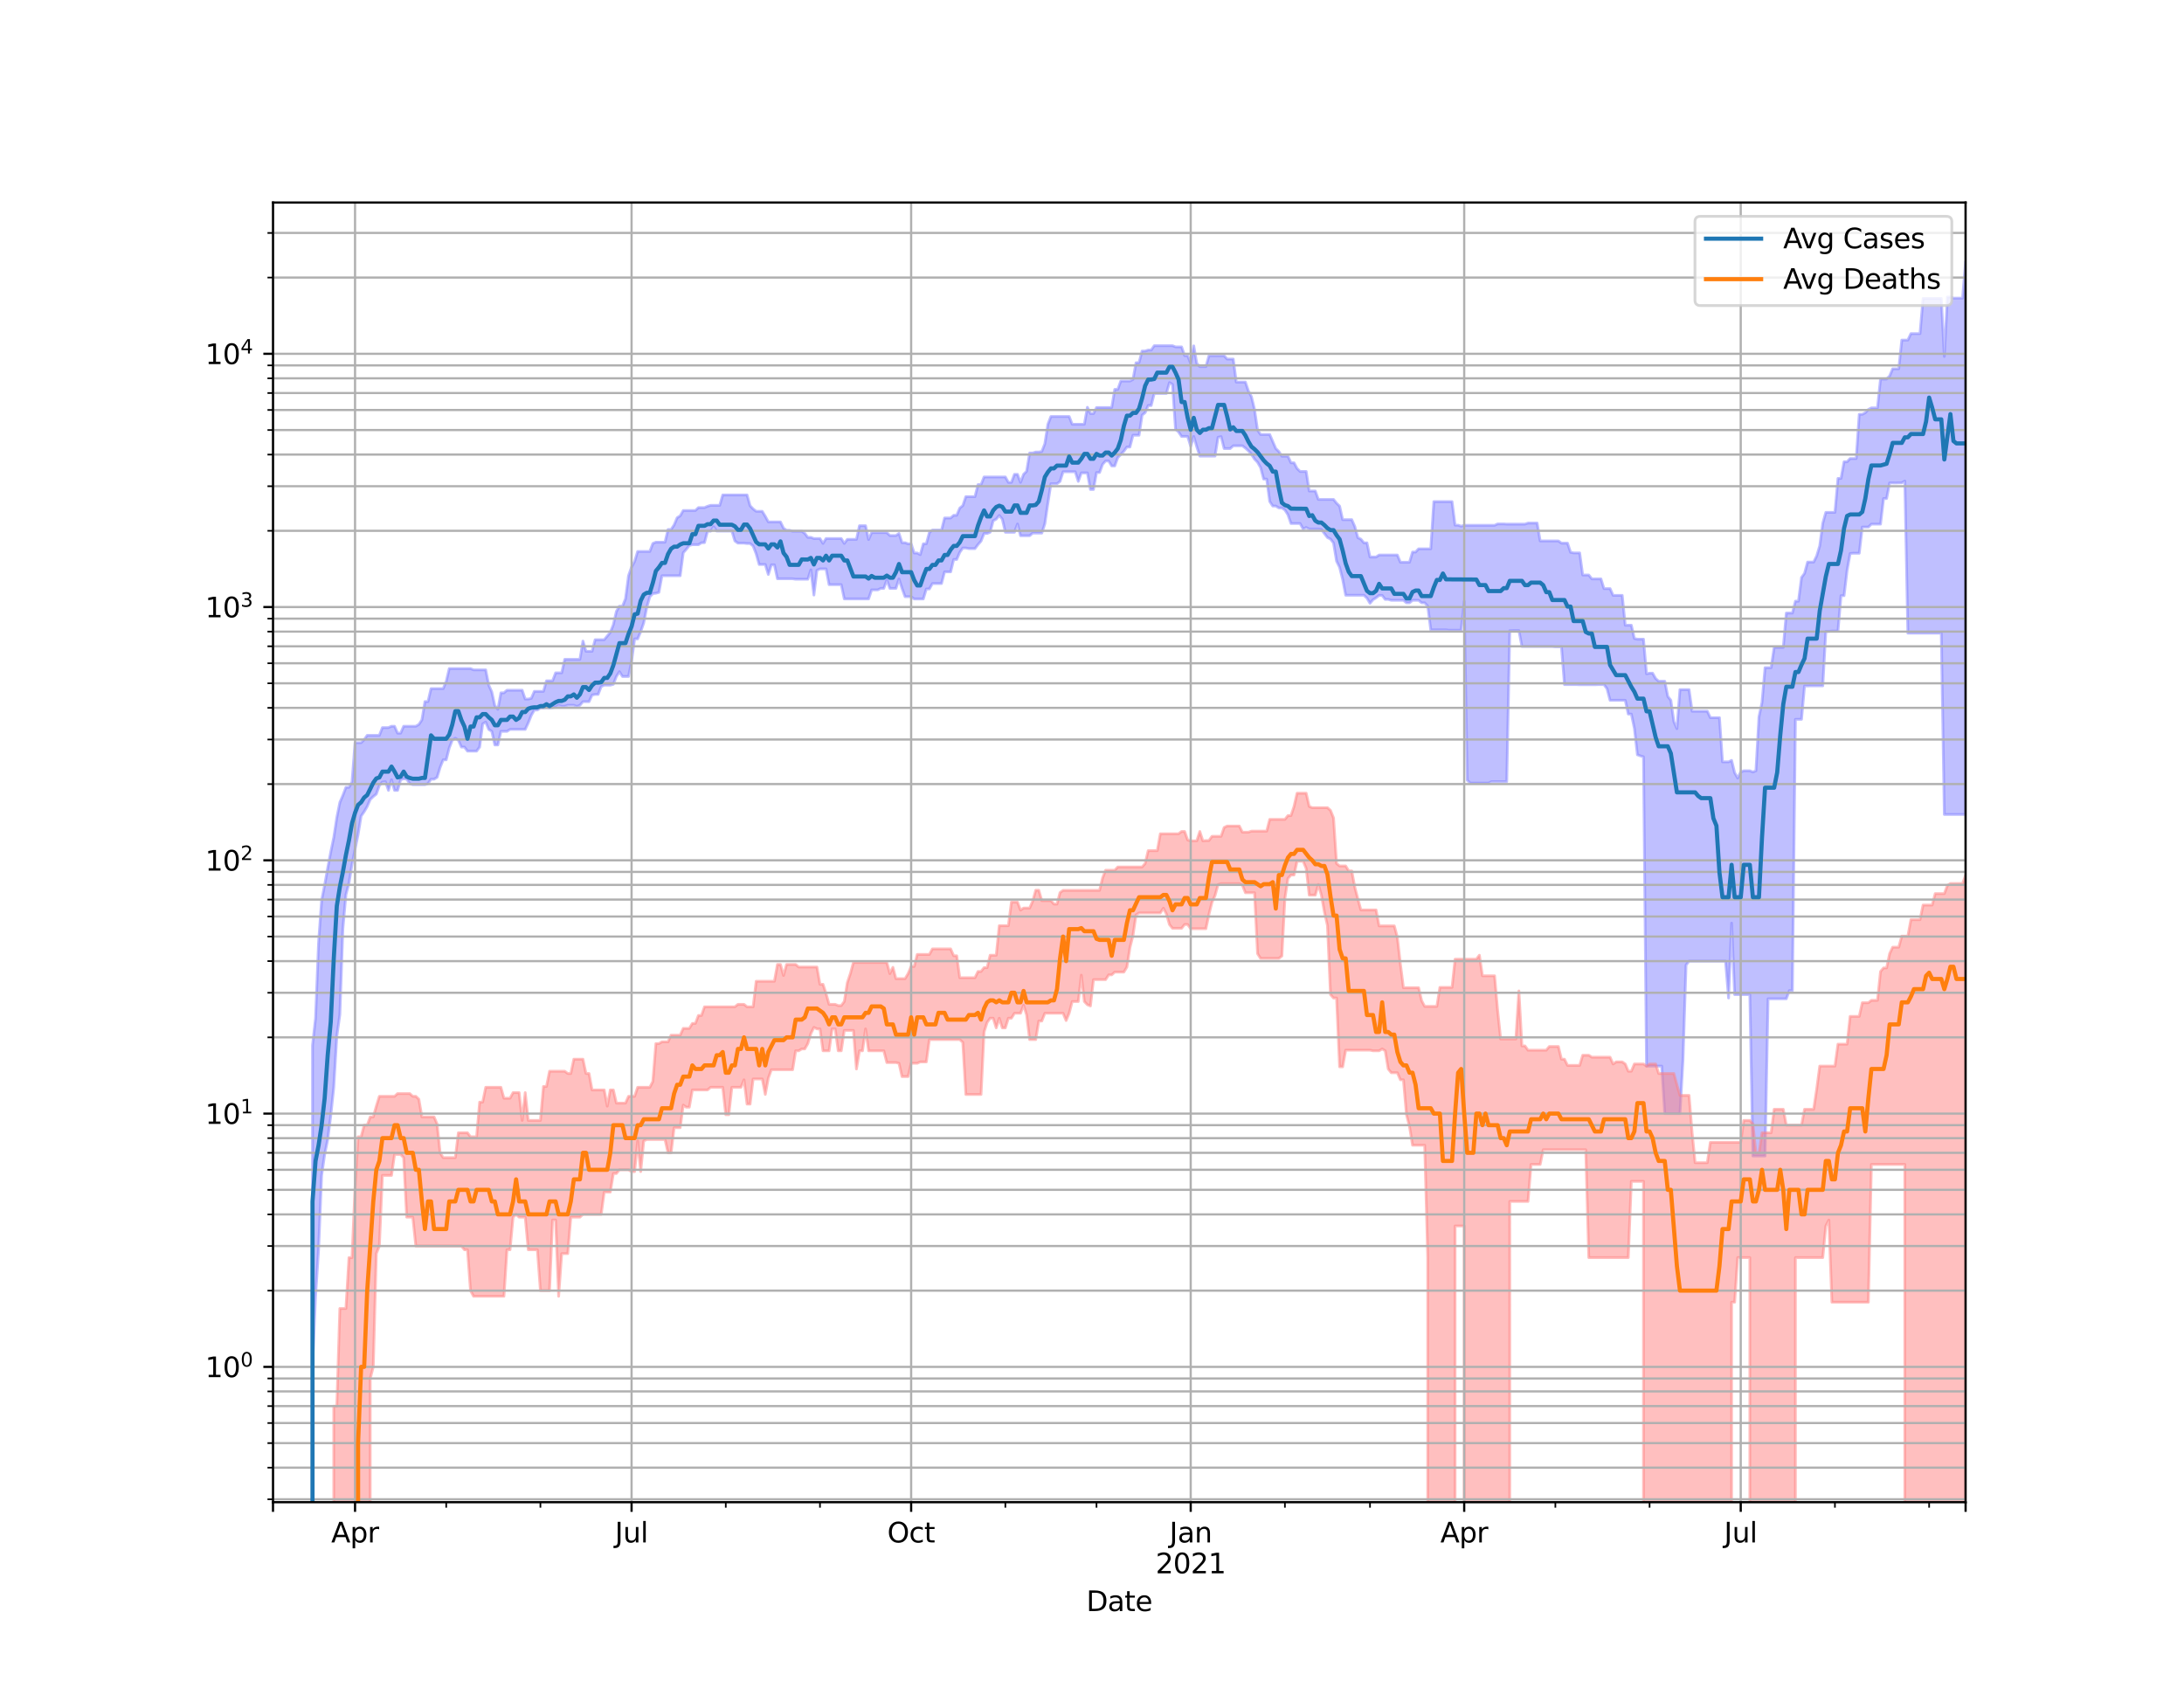 <?xml version="1.0" encoding="utf-8" standalone="no"?>
<!DOCTYPE svg PUBLIC "-//W3C//DTD SVG 1.1//EN"
  "http://www.w3.org/Graphics/SVG/1.1/DTD/svg11.dtd">
<svg height="612pt" version="1.1" viewBox="0 0 792 612" width="792pt" xmlns="http://www.w3.org/2000/svg" xmlns:xlink="http://www.w3.org/1999/xlink">
 <defs>
  <style type="text/css">*{stroke-linecap:butt;stroke-linejoin:round;}</style>
 </defs>
 <g id="figure_1">
  <g id="patch_1">
   <path d="M 0 612 
L 792 612 
L 792 0 
L 0 0 
z
" style="fill:#ffffff;"/>
  </g>
  <g id="axes_1">
   <g id="patch_2">
    <path d="M 99 544.68 
L 712.8 544.68 
L 712.8 73.44 
L 99 73.44 
z
" style="fill:#ffffff;"/>
   </g>
   <g id="PolyCollection_1">
    <path clip-path="url(#p68e2955192)" d="M 99 92328.765 
L 99 92328.765 
L 100.102 92328.765 
L 101.204 92328.765 
L 102.306 92328.765 
L 103.408 92328.765 
L 104.51 92328.765 
L 105.612 92328.765 
L 106.714 92328.765 
L 107.816 92328.765 
L 108.918 92328.765 
L 110.02 92328.765 
L 111.122 92328.765 
L 112.224 92328.765 
L 113.326 379.032 
L 114.428 369.2 
L 115.53 341.723 
L 116.632 326.403 
L 117.734 320.899 
L 118.836 314.758 
L 119.938 308.954 
L 121.039 303.628 
L 122.141 296.421 
L 123.243 290.951 
L 124.345 288.374 
L 125.447 285.478 
L 126.549 285.478 
L 127.651 283.534 
L 128.753 269.294 
L 129.855 269.294 
L 130.957 269.294 
L 132.059 268.2 
L 133.161 266.633 
L 134.263 266.633 
L 135.365 266.633 
L 136.467 266.633 
L 137.569 266.633 
L 138.671 263.816 
L 139.773 263.816 
L 140.875 263.816 
L 141.977 263.33 
L 143.079 263.33 
L 144.181 265.835 
L 145.283 265.835 
L 146.385 263.33 
L 147.487 263.33 
L 148.589 263.33 
L 149.691 263.33 
L 150.793 263.33 
L 151.895 262.687 
L 152.997 261.018 
L 154.099 254.383 
L 155.201 254.383 
L 156.303 249.697 
L 157.405 249.697 
L 158.507 249.697 
L 159.609 249.697 
L 160.711 249.697 
L 161.813 247.104 
L 162.915 242.423 
L 164.017 242.423 
L 165.118 242.423 
L 166.22 242.423 
L 167.322 242.423 
L 168.424 242.423 
L 169.526 242.423 
L 170.628 242.423 
L 171.73 242.886 
L 172.832 242.886 
L 173.934 242.886 
L 175.036 242.886 
L 176.138 242.886 
L 177.24 248.428 
L 178.342 250.878 
L 179.444 255.861 
L 180.546 257.182 
L 181.648 251.216 
L 182.75 251.216 
L 183.852 250.262 
L 184.954 250.262 
L 186.056 250.262 
L 187.158 250.262 
L 188.26 250.262 
L 189.362 250.262 
L 190.464 253.471 
L 191.566 253.471 
L 192.668 253.223 
L 193.77 250.681 
L 194.872 250.681 
L 195.974 250.681 
L 197.076 250.681 
L 198.178 246.869 
L 199.28 246.869 
L 200.382 246.869 
L 201.484 243.974 
L 202.586 243.974 
L 203.688 243.974 
L 204.79 239.079 
L 205.892 239.079 
L 206.994 239.079 
L 208.096 239.079 
L 209.197 239.079 
L 210.299 239.079 
L 211.401 232.444 
L 212.503 236.148 
L 213.605 236.148 
L 214.707 236.148 
L 215.809 231.958 
L 216.911 231.958 
L 218.013 231.958 
L 219.115 231.958 
L 220.217 230.613 
L 221.319 229.311 
L 222.421 226.49 
L 223.523 221.694 
L 224.625 219.822 
L 225.727 219.822 
L 226.829 217.113 
L 227.931 208.712 
L 229.033 205.623 
L 230.135 203.564 
L 231.237 199.958 
L 232.339 199.958 
L 233.441 199.958 
L 234.543 199.958 
L 235.645 199.958 
L 236.747 197.052 
L 237.849 196.592 
L 238.951 196.592 
L 240.053 196.592 
L 241.155 196.592 
L 242.257 191.998 
L 243.359 191.998 
L 244.461 190.336 
L 245.563 187.733 
L 246.665 187.038 
L 247.767 185.104 
L 248.869 185.104 
L 249.971 185.104 
L 251.073 185.104 
L 252.175 185.104 
L 253.276 184.057 
L 254.378 184.057 
L 255.48 184.057 
L 256.582 183.567 
L 257.684 183.234 
L 258.786 183.234 
L 259.888 183.234 
L 260.99 183.234 
L 262.092 179.462 
L 263.194 179.462 
L 264.296 179.462 
L 265.398 179.462 
L 266.5 179.462 
L 267.602 179.462 
L 268.704 179.462 
L 269.806 179.462 
L 270.908 179.462 
L 272.01 183.381 
L 273.112 184.531 
L 274.214 185.4 
L 275.316 185.4 
L 276.418 185.4 
L 277.52 187.213 
L 278.622 189.242 
L 279.724 189.242 
L 280.826 189.242 
L 281.928 189.242 
L 283.03 189.242 
L 284.132 191.52 
L 285.234 192.288 
L 286.336 192.288 
L 287.438 192.631 
L 288.54 192.631 
L 289.642 192.631 
L 290.744 192.631 
L 291.846 193.393 
L 292.948 194.854 
L 294.05 194.854 
L 295.152 195.276 
L 296.254 195.269 
L 297.355 195.269 
L 298.457 197.036 
L 299.559 195.269 
L 300.661 195.269 
L 301.763 195.269 
L 302.865 195.269 
L 303.967 195.269 
L 305.069 195.269 
L 306.171 197.036 
L 307.273 195.57 
L 308.375 195.57 
L 309.477 195.57 
L 310.579 195.57 
L 311.681 190.615 
L 312.783 190.615 
L 313.885 190.615 
L 314.987 195.641 
L 316.089 193.131 
L 317.191 193.131 
L 318.293 193.131 
L 319.395 193.131 
L 320.497 193.131 
L 321.599 193.131 
L 322.701 194.185 
L 323.803 194.185 
L 324.905 194.185 
L 326.007 193.418 
L 327.109 196.789 
L 328.211 196.789 
L 329.313 197.191 
L 330.415 197.191 
L 331.517 200.513 
L 332.619 200.513 
L 333.721 201.118 
L 334.823 197.191 
L 335.925 197.151 
L 337.027 193.076 
L 338.129 192.193 
L 339.231 192.193 
L 340.332 192.193 
L 341.434 192.193 
L 342.536 187.82 
L 343.638 187.82 
L 344.74 187.82 
L 345.842 186.842 
L 346.944 186.842 
L 348.046 184.238 
L 349.148 183.329 
L 350.25 180.081 
L 351.352 180.081 
L 352.454 180.081 
L 353.556 180.081 
L 354.658 175.715 
L 355.76 175.715 
L 356.862 172.934 
L 357.964 172.934 
L 359.066 172.934 
L 360.168 172.934 
L 361.27 172.934 
L 362.372 172.934 
L 363.474 172.934 
L 364.576 172.934 
L 365.678 174.903 
L 366.78 174.903 
L 367.882 171.984 
L 368.984 171.984 
L 370.086 174.903 
L 371.188 171.984 
L 372.29 170.898 
L 373.392 164.246 
L 374.494 164.246 
L 375.596 163.905 
L 376.698 163.905 
L 377.8 163.71 
L 378.902 160.875 
L 380.004 153.842 
L 381.106 151.016 
L 382.208 151.016 
L 383.31 151.016 
L 384.411 151.016 
L 385.513 151.016 
L 386.615 151.016 
L 387.717 151.016 
L 388.819 153.828 
L 389.921 153.828 
L 391.023 153.828 
L 392.125 153.828 
L 393.227 153.828 
L 394.329 147.674 
L 395.431 149.969 
L 396.533 149.969 
L 397.635 147.764 
L 398.737 147.764 
L 399.839 147.764 
L 400.941 147.764 
L 402.043 147.764 
L 403.145 147.764 
L 404.247 141.187 
L 405.349 141.187 
L 406.451 138.158 
L 407.553 138.158 
L 408.655 138.158 
L 409.757 138.158 
L 410.859 137.587 
L 411.961 131.533 
L 413.063 131.471 
L 414.165 127.285 
L 415.267 127.285 
L 416.369 126.925 
L 417.471 126.925 
L 418.573 125.346 
L 419.675 125.346 
L 420.777 125.346 
L 421.879 125.346 
L 422.981 125.346 
L 424.083 125.346 
L 425.185 125.346 
L 426.287 125.773 
L 427.389 125.773 
L 428.49 125.773 
L 429.592 128.947 
L 430.694 128.947 
L 431.796 131.798 
L 432.898 125.407 
L 434 131.798 
L 435.102 132.932 
L 436.204 132.932 
L 437.306 132.932 
L 438.408 129.016 
L 439.51 129.016 
L 440.612 129.016 
L 441.714 129.016 
L 442.816 129.016 
L 443.918 129.016 
L 445.02 130.194 
L 446.122 130.194 
L 447.224 130.194 
L 448.326 138.548 
L 449.428 138.548 
L 450.53 138.548 
L 451.632 138.548 
L 452.734 141.81 
L 453.836 143.873 
L 454.938 148.466 
L 456.04 155.948 
L 457.142 157.548 
L 458.244 157.548 
L 459.346 157.548 
L 460.448 157.548 
L 461.55 160.092 
L 462.652 162.645 
L 463.754 163.718 
L 464.856 165.413 
L 465.958 165.413 
L 467.06 165.413 
L 468.162 167.807 
L 469.264 167.807 
L 470.366 169.877 
L 471.468 170.943 
L 472.569 170.943 
L 473.671 170.943 
L 474.773 178.027 
L 475.875 178.027 
L 476.977 178.027 
L 478.079 181.087 
L 479.181 181.087 
L 480.283 181.087 
L 481.385 181.087 
L 482.487 181.087 
L 483.589 181.087 
L 484.691 182.457 
L 485.793 183.518 
L 486.895 188.415 
L 487.997 188.415 
L 489.099 188.415 
L 490.201 188.415 
L 491.303 190.921 
L 492.405 194.956 
L 493.507 195.503 
L 494.609 196.822 
L 495.711 196.822 
L 496.813 201.971 
L 497.915 201.971 
L 499.017 201.971 
L 500.119 201.249 
L 501.221 201.249 
L 502.323 201.249 
L 503.425 201.249 
L 504.527 201.249 
L 505.629 201.249 
L 506.731 201.249 
L 507.833 203.865 
L 508.935 203.865 
L 510.037 203.865 
L 511.139 203.865 
L 512.241 200.168 
L 513.343 200.168 
L 514.445 198.998 
L 515.546 198.998 
L 516.648 198.998 
L 517.75 198.998 
L 518.852 198.998 
L 519.954 181.885 
L 521.056 181.885 
L 522.158 181.885 
L 523.26 181.885 
L 524.362 181.885 
L 525.464 181.885 
L 526.566 181.885 
L 527.668 190.423 
L 528.77 190.423 
L 529.872 190.806 
L 530.974 190.48 
L 532.076 190.48 
L 533.178 190.48 
L 534.28 190.48 
L 535.382 190.48 
L 536.484 190.48 
L 537.586 190.48 
L 538.688 190.48 
L 539.79 190.48 
L 540.892 190.48 
L 541.994 190.48 
L 543.096 189.966 
L 544.198 189.966 
L 545.3 189.966 
L 546.402 190.039 
L 547.504 190.039 
L 548.606 190.039 
L 549.708 190.039 
L 550.81 190.039 
L 551.912 190.039 
L 553.014 190.039 
L 554.116 189.658 
L 555.218 189.658 
L 556.32 189.658 
L 557.422 189.658 
L 558.524 196.141 
L 559.625 196.141 
L 560.727 196.141 
L 561.829 196.141 
L 562.931 196.141 
L 564.033 196.141 
L 565.135 196.141 
L 566.237 196.945 
L 567.339 196.945 
L 568.441 196.945 
L 569.543 200.25 
L 570.645 200.476 
L 571.747 200.476 
L 572.849 200.476 
L 573.951 208.5 
L 575.053 208.5 
L 576.155 208.5 
L 577.257 209.902 
L 578.359 209.902 
L 579.461 209.902 
L 580.563 209.902 
L 581.665 213.424 
L 582.767 213.424 
L 583.869 213.424 
L 584.971 215.875 
L 586.073 215.875 
L 587.175 215.875 
L 588.277 215.875 
L 589.379 226.696 
L 590.481 226.696 
L 591.583 226.696 
L 592.685 231.505 
L 593.787 231.76 
L 594.889 231.76 
L 595.991 231.76 
L 597.093 244.316 
L 598.195 244.097 
L 599.297 244.097 
L 600.399 246.036 
L 601.501 247.01 
L 602.603 247.01 
L 603.704 247.01 
L 604.806 252.516 
L 605.908 253.915 
L 607.01 261.645 
L 608.112 264.2 
L 609.214 250.059 
L 610.316 250.059 
L 611.418 250.059 
L 612.52 250.059 
L 613.622 257.875 
L 614.724 257.875 
L 615.826 257.875 
L 616.928 257.875 
L 618.03 257.875 
L 619.132 257.875 
L 620.234 260.225 
L 621.336 260.225 
L 622.438 260.225 
L 623.54 260.225 
L 624.642 276.243 
L 625.744 276.243 
L 626.846 276.243 
L 627.948 275.709 
L 629.05 280.196 
L 630.152 282.132 
L 631.254 279.927 
L 632.356 279.483 
L 633.458 279.483 
L 634.56 279.483 
L 635.662 279.927 
L 636.764 279.483 
L 637.866 259.899 
L 638.968 254.705 
L 640.07 242.096 
L 641.172 242.096 
L 642.274 242.096 
L 643.376 234.748 
L 644.478 234.748 
L 645.58 234.748 
L 646.682 234.748 
L 647.783 222.288 
L 648.885 222.288 
L 649.987 222.288 
L 651.089 217.977 
L 652.191 217.977 
L 653.293 209.401 
L 654.395 207.903 
L 655.497 203.804 
L 656.599 203.804 
L 657.701 203.804 
L 658.803 201.563 
L 659.905 197.904 
L 661.007 189.719 
L 662.109 185.781 
L 663.211 185.781 
L 664.313 185.781 
L 665.415 185.781 
L 666.517 173.463 
L 667.619 173.463 
L 668.721 167.441 
L 669.823 167.441 
L 670.925 166.263 
L 672.027 166.263 
L 673.129 166.263 
L 674.231 150.235 
L 675.333 150.235 
L 676.435 149.656 
L 677.537 148.48 
L 678.639 147.894 
L 679.741 147.894 
L 680.843 147.894 
L 681.945 137.452 
L 683.047 137.452 
L 684.149 137.452 
L 685.251 136.329 
L 686.353 133.716 
L 687.455 133.716 
L 688.557 133.716 
L 689.659 123.311 
L 690.761 123.311 
L 691.862 123.311 
L 692.964 120.967 
L 694.066 120.967 
L 695.168 120.967 
L 696.27 120.967 
L 697.372 108.21 
L 698.474 108.21 
L 699.576 108.21 
L 700.678 108.21 
L 701.78 108.21 
L 702.882 108.21 
L 703.984 108.21 
L 705.086 129.246 
L 706.188 107.718 
L 707.29 107.718 
L 708.392 108.107 
L 709.494 108.107 
L 710.596 108.107 
L 711.698 108.107 
L 712.8 94.86 
L 712.8 295.329 
L 712.8 295.329 
L 711.698 295.329 
L 710.596 295.329 
L 709.494 295.329 
L 708.392 295.329 
L 707.29 295.329 
L 706.188 295.329 
L 705.086 295.329 
L 703.984 229.573 
L 702.882 229.573 
L 701.78 229.583 
L 700.678 229.583 
L 699.576 229.583 
L 698.474 229.583 
L 697.372 229.583 
L 696.27 229.583 
L 695.168 229.583 
L 694.066 229.583 
L 692.964 229.583 
L 691.862 229.583 
L 690.761 174.419 
L 689.659 175.075 
L 688.557 175.075 
L 687.455 175.12 
L 686.353 175.097 
L 685.251 175.097 
L 684.149 180.763 
L 683.047 180.763 
L 681.945 190.048 
L 680.843 190.048 
L 679.741 190.048 
L 678.639 190.048 
L 677.537 191.109 
L 676.435 191.109 
L 675.333 191.109 
L 674.231 200.601 
L 673.129 200.601 
L 672.027 200.601 
L 670.925 200.691 
L 669.823 206.831 
L 668.721 215.986 
L 667.619 215.986 
L 666.517 228.817 
L 665.415 228.817 
L 664.313 228.817 
L 663.211 228.921 
L 662.109 228.921 
L 661.007 248.672 
L 659.905 248.672 
L 658.803 248.672 
L 657.701 248.672 
L 656.599 248.672 
L 655.497 248.713 
L 654.395 248.713 
L 653.293 260.818 
L 652.191 260.818 
L 651.089 260.818 
L 649.987 359.177 
L 648.885 359.177 
L 647.783 362.153 
L 646.682 362.153 
L 645.58 362.153 
L 644.478 362.153 
L 643.376 362.153 
L 642.274 362.153 
L 641.172 362.153 
L 640.07 419.164 
L 638.968 419.164 
L 637.866 419.164 
L 636.764 419.164 
L 635.662 419.164 
L 634.56 360.637 
L 633.458 360.637 
L 632.356 360.637 
L 631.254 360.637 
L 630.152 360.637 
L 629.05 360.637 
L 627.948 334.719 
L 626.846 361.873 
L 625.744 348.493 
L 624.642 348.493 
L 623.54 348.493 
L 622.438 348.493 
L 621.336 348.493 
L 620.234 348.493 
L 619.132 348.493 
L 618.03 348.493 
L 616.928 348.493 
L 615.826 348.493 
L 614.724 348.493 
L 613.622 348.493 
L 612.52 348.493 
L 611.418 349.914 
L 610.316 384.296 
L 609.214 403.782 
L 608.112 403.782 
L 607.01 403.782 
L 605.908 403.782 
L 604.806 403.782 
L 603.704 403.782 
L 602.603 386.562 
L 601.501 386.562 
L 600.399 386.562 
L 599.297 386.562 
L 598.195 386.562 
L 597.093 386.562 
L 595.991 274.412 
L 594.889 274.087 
L 593.787 273.688 
L 592.685 264.079 
L 591.583 258.916 
L 590.481 258.916 
L 589.379 253.924 
L 588.277 253.924 
L 587.175 253.924 
L 586.073 253.924 
L 584.971 253.924 
L 583.869 253.924 
L 582.767 249.714 
L 581.665 248.234 
L 580.563 248.234 
L 579.461 248.234 
L 578.359 248.282 
L 577.257 248.282 
L 576.155 248.282 
L 575.053 248.282 
L 573.951 248.282 
L 572.849 248.282 
L 571.747 248.226 
L 570.645 248.226 
L 569.543 248.226 
L 568.441 248.226 
L 567.339 248.226 
L 566.237 234.53 
L 565.135 234.53 
L 564.033 234.53 
L 562.931 234.427 
L 561.829 234.427 
L 560.727 234.427 
L 559.625 234.427 
L 558.524 234.427 
L 557.422 234.427 
L 556.32 234.427 
L 555.218 234.427 
L 554.116 234.427 
L 553.014 234.427 
L 551.912 234.427 
L 550.81 228.648 
L 549.708 228.648 
L 548.606 228.648 
L 547.504 228.683 
L 546.402 283.398 
L 545.3 283.398 
L 544.198 283.398 
L 543.096 283.398 
L 541.994 283.398 
L 540.892 283.398 
L 539.79 283.928 
L 538.688 283.928 
L 537.586 283.928 
L 536.484 283.928 
L 535.382 283.928 
L 534.28 283.928 
L 533.178 283.928 
L 532.076 282.913 
L 530.974 218.018 
L 529.872 228.515 
L 528.77 228.515 
L 527.668 228.515 
L 526.566 228.515 
L 525.464 228.515 
L 524.362 228.373 
L 523.26 228.373 
L 522.158 228.373 
L 521.056 228.373 
L 519.954 228.373 
L 518.852 228.373 
L 517.75 219.771 
L 516.648 218.586 
L 515.546 218.586 
L 514.445 217.661 
L 513.343 217.661 
L 512.241 217.661 
L 511.139 218.586 
L 510.037 218.586 
L 508.935 217.661 
L 507.833 217.661 
L 506.731 217.661 
L 505.629 217.661 
L 504.527 217.661 
L 503.425 217.332 
L 502.323 217.332 
L 501.221 215.893 
L 500.119 215.893 
L 499.017 216.741 
L 497.915 217.447 
L 496.813 218.752 
L 495.711 216.881 
L 494.609 215.832 
L 493.507 215.832 
L 492.405 215.832 
L 491.303 215.832 
L 490.201 215.832 
L 489.099 215.832 
L 487.997 215.832 
L 486.895 210.081 
L 485.793 205.698 
L 484.691 203.482 
L 483.589 196.885 
L 482.487 195.452 
L 481.385 194.905 
L 480.283 193.463 
L 479.181 191.96 
L 478.079 191.831 
L 476.977 191.831 
L 475.875 191.831 
L 474.773 191.831 
L 473.671 191.258 
L 472.569 191.831 
L 471.468 189.822 
L 470.366 189.822 
L 469.264 189.822 
L 468.162 189.822 
L 467.06 186.645 
L 465.958 184.909 
L 464.856 184.167 
L 463.754 184.167 
L 462.652 183.481 
L 461.55 183.481 
L 460.448 181.829 
L 459.346 173.705 
L 458.244 173.705 
L 457.142 169.542 
L 456.04 167.624 
L 454.938 166.47 
L 453.836 164.744 
L 452.734 163.478 
L 451.632 162.461 
L 450.53 161.643 
L 449.428 161.643 
L 448.326 161.643 
L 447.224 161.643 
L 446.122 162.642 
L 445.02 162.642 
L 443.918 162.642 
L 442.816 158.315 
L 441.714 158.568 
L 440.612 165.378 
L 439.51 165.378 
L 438.408 165.378 
L 437.306 165.378 
L 436.204 165.378 
L 435.102 165.378 
L 434 162.01 
L 432.898 158.251 
L 431.796 161.792 
L 430.694 158.251 
L 429.592 158.251 
L 428.49 158.251 
L 427.389 156.626 
L 426.287 155.595 
L 425.185 139.382 
L 424.083 138.732 
L 422.981 142.645 
L 421.879 142.645 
L 420.777 142.645 
L 419.675 142.645 
L 418.573 142.645 
L 417.471 147.036 
L 416.369 147.036 
L 415.267 149.627 
L 414.165 150.524 
L 413.063 157.809 
L 411.961 157.809 
L 410.859 157.809 
L 409.757 162.074 
L 408.655 162.074 
L 407.553 163.619 
L 406.451 164.777 
L 405.349 165.92 
L 404.247 168.94 
L 403.145 168.94 
L 402.043 167.146 
L 400.941 167.146 
L 399.839 168.363 
L 398.737 171.339 
L 397.635 171.339 
L 396.533 177.478 
L 395.431 177.478 
L 394.329 171.472 
L 393.227 171.472 
L 392.125 171.472 
L 391.023 174.545 
L 389.921 171.05 
L 388.819 171.05 
L 387.717 171.05 
L 386.615 171.05 
L 385.513 171.05 
L 384.411 174.545 
L 383.31 175.395 
L 382.208 175.395 
L 381.106 175.395 
L 380.004 182.466 
L 378.902 189.906 
L 377.8 193.3 
L 376.698 193.3 
L 375.596 193.3 
L 374.494 193.3 
L 373.392 194.245 
L 372.29 194.245 
L 371.188 194.245 
L 370.086 194.245 
L 368.984 190.001 
L 367.882 192.995 
L 366.78 192.995 
L 365.678 192.995 
L 364.576 192.995 
L 363.474 188.225 
L 362.372 186.887 
L 361.27 188.225 
L 360.168 188.826 
L 359.066 192.995 
L 357.964 193.424 
L 356.862 193.424 
L 355.76 196.202 
L 354.658 197.463 
L 353.556 198.927 
L 352.454 198.927 
L 351.352 198.927 
L 350.25 198.703 
L 349.148 198.703 
L 348.046 200.279 
L 346.944 202.859 
L 345.842 202.859 
L 344.74 207.351 
L 343.638 207.351 
L 342.536 207.351 
L 341.434 211.582 
L 340.332 211.582 
L 339.231 211.582 
L 338.129 211.582 
L 337.027 213.552 
L 335.925 213.552 
L 334.823 217.18 
L 333.721 217.18 
L 332.619 217.18 
L 331.517 217.18 
L 330.415 216.355 
L 329.313 216.355 
L 328.211 216.355 
L 327.109 213.346 
L 326.007 209.923 
L 324.905 213.346 
L 323.803 213.346 
L 322.701 213.346 
L 321.599 210.286 
L 320.497 213.346 
L 319.395 213.346 
L 318.293 213.895 
L 317.191 213.895 
L 316.089 213.895 
L 314.987 217.158 
L 313.885 217.158 
L 312.783 217.158 
L 311.681 217.158 
L 310.579 217.158 
L 309.477 217.158 
L 308.375 217.158 
L 307.273 217.158 
L 306.171 217.158 
L 305.069 211.986 
L 303.967 211.986 
L 302.865 211.986 
L 301.763 211.986 
L 300.661 211.986 
L 299.559 206.28 
L 298.457 206.28 
L 297.355 206.28 
L 296.254 206.811 
L 295.152 215.767 
L 294.05 206.617 
L 292.948 210.034 
L 291.846 210.034 
L 290.744 210.034 
L 289.642 210.034 
L 288.54 210.034 
L 287.438 209.858 
L 286.336 209.858 
L 285.234 209.858 
L 284.132 209.858 
L 283.03 209.858 
L 281.928 209.858 
L 280.826 204.805 
L 279.724 204.805 
L 278.622 208.304 
L 277.52 204.688 
L 276.418 204.688 
L 275.316 204.688 
L 274.214 200.812 
L 273.112 197.978 
L 272.01 197.081 
L 270.908 197.081 
L 269.806 196.94 
L 268.704 196.94 
L 267.602 196.94 
L 266.5 196.156 
L 265.398 192.547 
L 264.296 192.547 
L 263.194 192.547 
L 262.092 192.547 
L 260.99 192.547 
L 259.888 192.547 
L 258.786 190.997 
L 257.684 192.607 
L 256.582 192.607 
L 255.48 196.751 
L 254.378 196.813 
L 253.276 197.495 
L 252.175 197.495 
L 251.073 197.495 
L 249.971 197.783 
L 248.869 199.191 
L 247.767 200.432 
L 246.665 208.76 
L 245.563 208.76 
L 244.461 208.76 
L 243.359 208.76 
L 242.257 208.76 
L 241.155 208.76 
L 240.053 208.76 
L 238.951 214.785 
L 237.849 215.104 
L 236.747 215.228 
L 235.645 216.409 
L 234.543 220.228 
L 233.441 225.849 
L 232.339 229.021 
L 231.237 231.659 
L 230.135 231.659 
L 229.033 239.725 
L 227.931 245.286 
L 226.829 245.286 
L 225.727 245.286 
L 224.625 243.541 
L 223.523 245.286 
L 222.421 248.113 
L 221.319 248.428 
L 220.217 248.428 
L 219.115 248.428 
L 218.013 248.951 
L 216.911 251.786 
L 215.809 251.786 
L 214.707 252.025 
L 213.605 254.421 
L 212.503 254.421 
L 211.401 254.421 
L 210.299 255.714 
L 209.197 256.145 
L 208.096 255.714 
L 206.994 255.714 
L 205.892 255.714 
L 204.79 256.096 
L 203.688 256.096 
L 202.586 255.743 
L 201.484 256.392 
L 200.382 256.57 
L 199.28 256.72 
L 198.178 256.57 
L 197.076 256.72 
L 195.974 256.72 
L 194.872 257.445 
L 193.77 257.445 
L 192.668 259.394 
L 191.566 262.123 
L 190.464 264.478 
L 189.362 264.478 
L 188.26 264.478 
L 187.158 264.478 
L 186.056 264.478 
L 184.954 264.478 
L 183.852 265.187 
L 182.75 265.187 
L 181.648 265.187 
L 180.546 270.109 
L 179.444 270.109 
L 178.342 265.187 
L 177.24 264.478 
L 176.138 261.838 
L 175.036 262.467 
L 173.934 270.871 
L 172.832 272.35 
L 171.73 272.35 
L 170.628 272.35 
L 169.526 272.35 
L 168.424 270.871 
L 167.322 270.871 
L 166.22 268.387 
L 165.118 267.658 
L 164.017 268.387 
L 162.915 271.171 
L 161.813 275.501 
L 160.711 275.501 
L 159.609 278.248 
L 158.507 281.849 
L 157.405 282.53 
L 156.303 282.53 
L 155.201 284.126 
L 154.099 284.505 
L 152.997 284.505 
L 151.895 284.505 
L 150.793 284.505 
L 149.691 284.505 
L 148.589 284.126 
L 147.487 282.53 
L 146.385 282.359 
L 145.283 282.74 
L 144.181 286.582 
L 143.079 286.582 
L 141.977 282.74 
L 140.875 286.582 
L 139.773 283.437 
L 138.671 283.574 
L 137.569 284.827 
L 136.467 287.935 
L 135.365 288.818 
L 134.263 289.882 
L 133.161 292.414 
L 132.059 294.316 
L 130.957 295.885 
L 129.855 302.605 
L 128.753 307.931 
L 127.651 313.411 
L 126.549 320.206 
L 125.447 324.392 
L 124.345 336.672 
L 123.243 367.882 
L 122.141 375.741 
L 121.039 394.25 
L 119.938 404.588 
L 118.836 413.184 
L 117.734 418.581 
L 116.632 426.201 
L 115.53 453.152 
L 114.428 470.017 
L 113.326 495.615 
L 112.224 92328.765 
L 111.122 92328.765 
L 110.02 92328.765 
L 108.918 92328.765 
L 107.816 92328.765 
L 106.714 92328.765 
L 105.612 92328.765 
L 104.51 92328.765 
L 103.408 92328.765 
L 102.306 92328.765 
L 101.204 92328.765 
L 100.102 92328.765 
L 99 92328.765 
z
" style="fill:#8080ff;fill-opacity:0.5;stroke:#8080ff;stroke-opacity:0.5;"/>
   </g>
   <g id="PolyCollection_2">
    <path clip-path="url(#p68e2955192)" d="M 99 92328.765 
L 99 92328.765 
L 100.102 92328.765 
L 101.204 92328.765 
L 102.306 92328.765 
L 103.408 92328.765 
L 104.51 92328.765 
L 105.612 92328.765 
L 106.714 92328.765 
L 107.816 92328.765 
L 108.918 92328.765 
L 110.02 92328.765 
L 111.122 92328.765 
L 112.224 92328.765 
L 113.326 92328.765 
L 114.428 92328.765 
L 115.53 92328.765 
L 116.632 92328.765 
L 117.734 92328.765 
L 118.836 92328.765 
L 119.938 92328.765 
L 121.039 509.841 
L 122.141 509.841 
L 123.243 474.453 
L 124.345 474.453 
L 125.447 474.453 
L 126.549 456.002 
L 127.651 456.002 
L 128.753 430.637 
L 129.855 412.186 
L 130.957 412.186 
L 132.059 407.984 
L 133.161 407.984 
L 134.263 404.997 
L 135.365 404.997 
L 136.467 401.084 
L 137.569 397.521 
L 138.671 397.521 
L 139.773 397.521 
L 140.875 397.521 
L 141.977 397.521 
L 143.079 397.521 
L 144.181 396.511 
L 145.283 396.511 
L 146.385 396.511 
L 147.487 396.511 
L 148.589 396.511 
L 149.691 397.521 
L 150.793 397.521 
L 151.895 398.557 
L 152.997 404.997 
L 154.099 404.997 
L 155.201 404.997 
L 156.303 404.997 
L 157.405 404.997 
L 158.507 407.544 
L 159.609 418.007 
L 160.711 419.754 
L 161.813 419.754 
L 162.915 419.754 
L 164.017 419.754 
L 165.118 419.754 
L 166.22 410.736 
L 167.322 410.736 
L 168.424 410.736 
L 169.526 410.736 
L 170.628 412.186 
L 171.73 412.186 
L 172.832 412.186 
L 173.934 399.62 
L 175.036 399.62 
L 176.138 394.25 
L 177.24 394.25 
L 178.342 394.25 
L 179.444 394.25 
L 180.546 394.25 
L 181.648 394.25 
L 182.75 398.208 
L 183.852 398.208 
L 184.954 398.208 
L 186.056 396.18 
L 187.158 396.18 
L 188.26 396.18 
L 189.362 406.25 
L 190.464 396.18 
L 191.566 406.25 
L 192.668 406.25 
L 193.77 406.25 
L 194.872 406.25 
L 195.974 406.25 
L 197.076 393.937 
L 198.178 393.937 
L 199.28 388.417 
L 200.382 388.417 
L 201.484 388.417 
L 202.586 388.417 
L 203.688 388.417 
L 204.79 388.417 
L 205.892 389.239 
L 206.994 389.239 
L 208.096 384.053 
L 209.197 384.053 
L 210.299 384.053 
L 211.401 384.053 
L 212.503 389.239 
L 213.605 389.239 
L 214.707 395.203 
L 215.809 395.203 
L 216.911 395.203 
L 218.013 395.203 
L 219.115 395.203 
L 220.217 401.084 
L 221.319 395.203 
L 222.421 395.203 
L 223.523 399.981 
L 224.625 399.981 
L 225.727 399.981 
L 226.829 399.981 
L 227.931 397.521 
L 229.033 397.521 
L 230.135 397.521 
L 231.237 394.25 
L 232.339 394.25 
L 233.441 394.25 
L 234.543 394.25 
L 235.645 394.25 
L 236.747 392.11 
L 237.849 378.394 
L 238.951 378.394 
L 240.053 377.766 
L 241.155 377.766 
L 242.257 377.766 
L 243.359 375.348 
L 244.461 375.348 
L 245.563 375.348 
L 246.665 375.348 
L 247.767 372.884 
L 248.869 372.884 
L 249.971 372.884 
L 251.073 371.087 
L 252.175 371.087 
L 253.276 368.207 
L 254.378 368.207 
L 255.48 365.065 
L 256.582 365.065 
L 257.684 365.065 
L 258.786 365.065 
L 259.888 365.065 
L 260.99 365.065 
L 262.092 365.065 
L 263.194 365.065 
L 264.296 365.065 
L 265.398 365.065 
L 266.5 365.065 
L 267.602 364.169 
L 268.704 364.169 
L 269.806 364.169 
L 270.908 365.065 
L 272.01 365.065 
L 273.112 365.065 
L 274.214 355.805 
L 275.316 355.805 
L 276.418 355.805 
L 277.52 355.805 
L 278.622 355.805 
L 279.724 355.805 
L 280.826 355.805 
L 281.928 349.708 
L 283.03 349.708 
L 284.132 353.705 
L 285.234 349.708 
L 286.336 349.708 
L 287.438 349.708 
L 288.54 349.708 
L 289.642 350.644 
L 290.744 350.644 
L 291.846 350.644 
L 292.948 350.644 
L 294.05 350.644 
L 295.152 350.644 
L 296.254 350.644 
L 297.355 356.897 
L 298.457 356.897 
L 299.559 360.234 
L 300.661 364.169 
L 301.763 364.169 
L 302.865 364.169 
L 303.967 364.614 
L 305.069 364.614 
L 306.171 363.148 
L 307.273 356.287 
L 308.375 353.029 
L 309.477 348.995 
L 310.579 348.995 
L 311.681 348.995 
L 312.783 348.995 
L 313.885 348.995 
L 314.987 348.995 
L 316.089 348.995 
L 317.191 348.995 
L 318.293 348.995 
L 319.395 348.995 
L 320.497 348.995 
L 321.599 348.995 
L 322.701 353.029 
L 323.803 350.749 
L 324.905 354.858 
L 326.007 354.858 
L 327.109 354.858 
L 328.211 354.858 
L 329.313 353.029 
L 330.415 350.434 
L 331.517 350.434 
L 332.619 346.075 
L 333.721 346.075 
L 334.823 346.075 
L 335.925 346.075 
L 337.027 346.075 
L 338.129 344.063 
L 339.231 344.063 
L 340.332 344.063 
L 341.434 344.063 
L 342.536 344.063 
L 343.638 344.063 
L 344.74 344.063 
L 345.842 346.547 
L 346.944 346.547 
L 348.046 354.508 
L 349.148 354.508 
L 350.25 354.508 
L 351.352 354.508 
L 352.454 354.508 
L 353.556 354.508 
L 354.658 352.255 
L 355.76 352.255 
L 356.862 350.855 
L 357.964 350.855 
L 359.066 346.358 
L 360.168 346.358 
L 361.27 346.358 
L 362.372 335.648 
L 363.474 335.648 
L 364.576 335.648 
L 365.678 335.648 
L 366.78 327.096 
L 367.882 327.096 
L 368.984 327.096 
L 370.086 329.998 
L 371.188 329.253 
L 372.29 329.253 
L 373.392 329.253 
L 374.494 326.748 
L 375.596 322.79 
L 376.698 322.79 
L 377.8 326.575 
L 378.902 326.575 
L 380.004 326.575 
L 381.106 326.575 
L 382.208 327.802 
L 383.31 327.802 
L 384.411 323.636 
L 385.513 322.842 
L 386.615 322.842 
L 387.717 322.842 
L 388.819 322.842 
L 389.921 322.842 
L 391.023 322.842 
L 392.125 322.842 
L 393.227 322.842 
L 394.329 322.842 
L 395.431 322.842 
L 396.533 322.842 
L 397.635 322.842 
L 398.737 322.842 
L 399.839 318.337 
L 400.941 315.536 
L 402.043 315.536 
L 403.145 315.536 
L 404.247 315.536 
L 405.349 314.375 
L 406.451 314.375 
L 407.553 314.375 
L 408.655 314.375 
L 409.757 314.375 
L 410.859 314.375 
L 411.961 314.375 
L 413.063 314.375 
L 414.165 314.375 
L 415.267 313.123 
L 416.369 308.439 
L 417.471 308.439 
L 418.573 308.439 
L 419.675 308.439 
L 420.777 302.322 
L 421.879 302.322 
L 422.981 302.322 
L 424.083 302.322 
L 425.185 302.322 
L 426.287 302.322 
L 427.389 302.322 
L 428.49 301.485 
L 429.592 301.485 
L 430.694 304.578 
L 431.796 304.878 
L 432.898 304.878 
L 434 304.878 
L 435.102 301.485 
L 436.204 304.878 
L 437.306 304.778 
L 438.408 304.778 
L 439.51 303.242 
L 440.612 303.242 
L 441.714 303.242 
L 442.816 303.242 
L 443.918 300.039 
L 445.02 299.51 
L 446.122 299.51 
L 447.224 299.51 
L 448.326 299.51 
L 449.428 299.51 
L 450.53 301.732 
L 451.632 301.732 
L 452.734 301.732 
L 453.836 301.363 
L 454.938 301.363 
L 456.04 301.363 
L 457.142 301.363 
L 458.244 301.363 
L 459.346 301.363 
L 460.448 297.103 
L 461.55 297.103 
L 462.652 297.103 
L 463.754 297.103 
L 464.856 297.103 
L 465.958 297.103 
L 467.06 295.725 
L 468.162 295.725 
L 469.264 292.414 
L 470.366 287.608 
L 471.468 287.608 
L 472.569 287.608 
L 473.671 287.608 
L 474.773 292.414 
L 475.875 292.857 
L 476.977 292.857 
L 478.079 292.857 
L 479.181 292.857 
L 480.283 292.857 
L 481.385 292.857 
L 482.487 293.832 
L 483.589 296.584 
L 484.691 313.123 
L 485.793 313.995 
L 486.895 313.995 
L 487.997 313.995 
L 489.099 315.798 
L 490.201 315.798 
L 491.303 321.705 
L 492.405 325.89 
L 493.507 329.936 
L 494.609 329.936 
L 495.711 329.936 
L 496.813 329.936 
L 497.915 329.936 
L 499.017 329.936 
L 500.119 335.72 
L 501.221 335.72 
L 502.323 335.72 
L 503.425 335.72 
L 504.527 335.72 
L 505.629 335.72 
L 506.731 339.834 
L 507.833 349.503 
L 508.935 358.148 
L 510.037 358.148 
L 511.139 358.148 
L 512.241 358.148 
L 513.343 358.148 
L 514.445 358.148 
L 515.546 362.861 
L 516.648 364.914 
L 517.75 364.914 
L 518.852 364.914 
L 519.954 364.914 
L 521.056 364.914 
L 522.158 358.021 
L 523.26 358.021 
L 524.362 358.021 
L 525.464 358.021 
L 526.566 358.021 
L 527.668 347.801 
L 528.77 347.801 
L 529.872 347.801 
L 530.974 347.801 
L 532.076 347.801 
L 533.178 347.801 
L 534.28 347.801 
L 535.382 347.801 
L 536.484 346.358 
L 537.586 353.819 
L 538.688 353.819 
L 539.79 353.819 
L 540.892 353.819 
L 541.994 353.819 
L 543.096 366.292 
L 544.198 376.741 
L 545.3 376.741 
L 546.402 376.741 
L 547.504 376.741 
L 548.606 376.741 
L 549.708 376.741 
L 550.81 359.308 
L 551.912 379.247 
L 553.014 379.247 
L 554.116 380.785 
L 555.218 380.785 
L 556.32 380.785 
L 557.422 380.785 
L 558.524 380.785 
L 559.625 380.785 
L 560.727 380.785 
L 561.829 379.463 
L 562.931 379.463 
L 564.033 379.463 
L 565.135 379.463 
L 566.237 384.053 
L 567.339 384.053 
L 568.441 386.304 
L 569.543 386.304 
L 570.645 386.304 
L 571.747 386.304 
L 572.849 386.304 
L 573.951 382.619 
L 575.053 382.619 
L 576.155 382.619 
L 577.257 383.33 
L 578.359 383.33 
L 579.461 383.33 
L 580.563 383.33 
L 581.665 383.33 
L 582.767 383.33 
L 583.869 383.33 
L 584.971 385.792 
L 586.073 385.037 
L 587.175 385.037 
L 588.277 385.037 
L 589.379 385.792 
L 590.481 388.417 
L 591.583 388.417 
L 592.685 385.792 
L 593.787 385.792 
L 594.889 385.792 
L 595.991 385.792 
L 597.093 386.562 
L 598.195 385.792 
L 599.297 385.792 
L 600.399 385.792 
L 601.501 389.239 
L 602.603 389.239 
L 603.704 389.239 
L 604.806 389.239 
L 605.908 389.239 
L 607.01 389.239 
L 608.112 393.319 
L 609.214 397.181 
L 610.316 397.181 
L 611.418 397.181 
L 612.52 397.181 
L 613.622 410.736 
L 614.724 421.581 
L 615.826 421.581 
L 616.928 421.581 
L 618.03 421.581 
L 619.132 421.581 
L 620.234 414.206 
L 621.336 414.206 
L 622.438 414.206 
L 623.54 414.206 
L 624.642 414.206 
L 625.744 414.206 
L 626.846 414.206 
L 627.948 414.206 
L 629.05 414.206 
L 630.152 414.206 
L 631.254 414.206 
L 632.356 406.25 
L 633.458 406.25 
L 634.56 406.25 
L 635.662 407.544 
L 636.764 418.007 
L 637.866 418.007 
L 638.968 410.736 
L 640.07 410.736 
L 641.172 410.736 
L 642.274 410.736 
L 643.376 402.218 
L 644.478 402.218 
L 645.58 402.218 
L 646.682 402.218 
L 647.783 407.984 
L 648.885 407.984 
L 649.987 407.984 
L 651.089 407.984 
L 652.191 407.984 
L 653.293 407.984 
L 654.395 402.218 
L 655.497 402.218 
L 656.599 402.218 
L 657.701 402.218 
L 658.803 394.883 
L 659.905 386.562 
L 661.007 386.562 
L 662.109 386.562 
L 663.211 386.562 
L 664.313 386.562 
L 665.415 386.562 
L 666.517 378.606 
L 667.619 378.606 
L 668.721 378.606 
L 669.823 378.606 
L 670.925 368.535 
L 672.027 368.535 
L 673.129 368.535 
L 674.231 368.535 
L 675.333 363.582 
L 676.435 363.582 
L 677.537 363.582 
L 678.639 362.718 
L 679.741 362.718 
L 680.843 362.718 
L 681.945 352.255 
L 683.047 350.961 
L 684.149 350.961 
L 685.251 345.795 
L 686.353 343.443 
L 687.455 343.443 
L 688.557 343.443 
L 689.659 339.434 
L 690.761 339.434 
L 691.862 339.434 
L 692.964 333.469 
L 694.066 333.469 
L 695.168 333.469 
L 696.27 333.469 
L 697.372 328.16 
L 698.474 328.16 
L 699.576 328.16 
L 700.678 328.16 
L 701.78 324.012 
L 702.882 324.012 
L 703.984 324.012 
L 705.086 324.012 
L 706.188 321.099 
L 707.29 320.353 
L 708.392 320.353 
L 709.494 320.353 
L 710.596 320.353 
L 711.698 320.353 
L 712.8 317.366 
L 712.8 92328.765 
L 712.8 92328.765 
L 711.698 92328.765 
L 710.596 92328.765 
L 709.494 92328.765 
L 708.392 92328.765 
L 707.29 92328.765 
L 706.188 92328.765 
L 705.086 92328.765 
L 703.984 92328.765 
L 702.882 92328.765 
L 701.78 92328.765 
L 700.678 92328.765 
L 699.576 92328.765 
L 698.474 92328.765 
L 697.372 92328.765 
L 696.27 92328.765 
L 695.168 92328.765 
L 694.066 92328.765 
L 692.964 92328.765 
L 691.862 92328.765 
L 690.761 422.21 
L 689.659 422.21 
L 688.557 422.21 
L 687.455 422.21 
L 686.353 422.21 
L 685.251 422.21 
L 684.149 422.21 
L 683.047 422.21 
L 681.945 422.21 
L 680.843 422.21 
L 679.741 422.21 
L 678.639 422.21 
L 677.537 472.173 
L 676.435 472.173 
L 675.333 472.173 
L 674.231 472.173 
L 673.129 472.173 
L 672.027 472.173 
L 670.925 472.173 
L 669.823 472.173 
L 668.721 472.173 
L 667.619 472.173 
L 666.517 472.173 
L 665.415 472.173 
L 664.313 472.173 
L 663.211 442.372 
L 662.109 444.528 
L 661.007 456.002 
L 659.905 456.002 
L 658.803 456.002 
L 657.701 456.002 
L 656.599 456.002 
L 655.497 456.002 
L 654.395 456.002 
L 653.293 456.002 
L 652.191 456.002 
L 651.089 456.002 
L 649.987 92328.765 
L 648.885 92328.765 
L 647.783 92328.765 
L 646.682 92328.765 
L 645.58 92328.765 
L 644.478 92328.765 
L 643.376 92328.765 
L 642.274 92328.765 
L 641.172 92328.765 
L 640.07 92328.765 
L 638.968 92328.765 
L 637.866 92328.765 
L 636.764 92328.765 
L 635.662 92328.765 
L 634.56 456.002 
L 633.458 456.002 
L 632.356 456.002 
L 631.254 456.002 
L 630.152 456.002 
L 629.05 472.173 
L 627.948 472.173 
L 626.846 92328.765 
L 625.744 92328.765 
L 624.642 92328.765 
L 623.54 92328.765 
L 622.438 92328.765 
L 621.336 92328.765 
L 620.234 92328.765 
L 619.132 92328.765 
L 618.03 92328.765 
L 616.928 92328.765 
L 615.826 92328.765 
L 614.724 92328.765 
L 613.622 92328.765 
L 612.52 92328.765 
L 611.418 92328.765 
L 610.316 92328.765 
L 609.214 92328.765 
L 608.112 92328.765 
L 607.01 92328.765 
L 605.908 92328.765 
L 604.806 92328.765 
L 603.704 92328.765 
L 602.603 92328.765 
L 601.501 92328.765 
L 600.399 92328.765 
L 599.297 92328.765 
L 598.195 92328.765 
L 597.093 92328.765 
L 595.991 428.357 
L 594.889 428.357 
L 593.787 428.357 
L 592.685 428.357 
L 591.583 428.357 
L 590.481 456.002 
L 589.379 456.002 
L 588.277 456.002 
L 587.175 456.002 
L 586.073 456.002 
L 584.971 456.002 
L 583.869 456.002 
L 582.767 456.002 
L 581.665 456.002 
L 580.563 456.002 
L 579.461 456.002 
L 578.359 456.002 
L 577.257 456.002 
L 576.155 456.002 
L 575.053 416.884 
L 573.951 416.884 
L 572.849 416.884 
L 571.747 416.884 
L 570.645 416.884 
L 569.543 416.884 
L 568.441 416.884 
L 567.339 416.884 
L 566.237 416.884 
L 565.135 416.884 
L 564.033 416.884 
L 562.931 416.884 
L 561.829 416.884 
L 560.727 416.884 
L 559.625 416.884 
L 558.524 422.21 
L 557.422 422.21 
L 556.32 422.21 
L 555.218 422.21 
L 554.116 435.629 
L 553.014 435.629 
L 551.912 435.629 
L 550.81 435.629 
L 549.708 435.629 
L 548.606 435.629 
L 547.504 435.629 
L 546.402 92328.765 
L 545.3 92328.765 
L 544.198 92328.765 
L 543.096 92328.765 
L 541.994 92328.765 
L 540.892 92328.765 
L 539.79 92328.765 
L 538.688 92328.765 
L 537.586 92328.765 
L 536.484 92328.765 
L 535.382 92328.765 
L 534.28 92328.765 
L 533.178 92328.765 
L 532.076 92328.765 
L 530.974 444.528 
L 529.872 444.528 
L 528.77 444.528 
L 527.668 444.528 
L 526.566 92328.765 
L 525.464 92328.765 
L 524.362 92328.765 
L 523.26 92328.765 
L 522.158 92328.765 
L 521.056 92328.765 
L 519.954 92328.765 
L 518.852 92328.765 
L 517.75 456.002 
L 516.648 415.256 
L 515.546 415.256 
L 514.445 415.256 
L 513.343 415.256 
L 512.241 415.256 
L 511.139 408.43 
L 510.037 404.183 
L 508.935 391.519 
L 507.833 391.519 
L 506.731 388.963 
L 505.629 388.963 
L 504.527 388.963 
L 503.425 387.611 
L 502.323 381.01 
L 501.221 380.34 
L 500.119 381.01 
L 499.017 381.01 
L 497.915 381.01 
L 496.813 380.785 
L 495.711 380.785 
L 494.609 380.785 
L 493.507 380.785 
L 492.405 380.785 
L 491.303 380.785 
L 490.201 380.785 
L 489.099 380.785 
L 487.997 380.785 
L 486.895 386.822 
L 485.793 386.822 
L 484.691 361.873 
L 483.589 361.873 
L 482.487 360.637 
L 481.385 335.576 
L 480.283 330.694 
L 479.181 324.555 
L 478.079 320.699 
L 476.977 324.555 
L 475.875 324.555 
L 474.773 324.555 
L 473.671 314.886 
L 472.569 312.27 
L 471.468 312.27 
L 470.366 312.27 
L 469.264 317.275 
L 468.162 317.275 
L 467.06 318.525 
L 465.958 325.721 
L 464.856 346.642 
L 463.754 347.508 
L 462.652 347.508 
L 461.55 347.508 
L 460.448 347.508 
L 459.346 347.508 
L 458.244 347.508 
L 457.142 347.508 
L 456.04 345.795 
L 454.938 323.689 
L 453.836 323.689 
L 452.734 323.689 
L 451.632 323.689 
L 450.53 320.949 
L 449.428 320.403 
L 448.326 320.403 
L 447.224 320.403 
L 446.122 320.403 
L 445.02 320.403 
L 443.918 320.403 
L 442.816 320.403 
L 441.714 320.749 
L 440.612 324.72 
L 439.51 327.155 
L 438.408 331.532 
L 437.306 336.746 
L 436.204 336.746 
L 435.102 336.746 
L 434 336.746 
L 432.898 336.746 
L 431.796 336.746 
L 430.694 335.217 
L 429.592 335.217 
L 428.49 336.598 
L 427.389 336.598 
L 426.287 336.598 
L 425.185 336.598 
L 424.083 335.217 
L 422.981 331.402 
L 421.879 329.314 
L 420.777 331.014 
L 419.675 331.014 
L 418.573 331.014 
L 417.471 331.014 
L 416.369 331.014 
L 415.267 331.014 
L 414.165 331.014 
L 413.063 331.014 
L 411.961 331.728 
L 410.859 339.197 
L 409.757 343.619 
L 408.655 350.644 
L 407.553 352.474 
L 406.451 352.474 
L 405.349 352.474 
L 404.247 352.474 
L 403.145 353.478 
L 402.043 353.478 
L 400.941 355.21 
L 399.839 355.21 
L 398.737 355.21 
L 397.635 355.21 
L 396.533 355.21 
L 395.431 364.764 
L 394.329 364.317 
L 393.227 363.148 
L 392.125 353.592 
L 391.023 363.148 
L 389.921 363.148 
L 388.819 363.148 
L 387.717 367.398 
L 386.615 370.047 
L 385.513 367.398 
L 384.411 367.398 
L 383.31 367.398 
L 382.208 367.398 
L 381.106 367.398 
L 380.004 367.398 
L 378.902 367.398 
L 377.8 370.218 
L 376.698 370.218 
L 375.596 376.944 
L 374.494 376.944 
L 373.392 376.944 
L 372.29 368.044 
L 371.188 364.465 
L 370.086 367.398 
L 368.984 367.398 
L 367.882 367.398 
L 366.78 369.2 
L 365.678 369.2 
L 364.576 372.701 
L 363.474 372.701 
L 362.372 369.2 
L 361.27 372.701 
L 360.168 369.2 
L 359.066 369.2 
L 357.964 370.737 
L 356.862 374.192 
L 355.76 396.845 
L 354.658 396.845 
L 353.556 396.845 
L 352.454 396.845 
L 351.352 396.845 
L 350.25 396.845 
L 349.148 377.974 
L 348.046 376.944 
L 346.944 376.944 
L 345.842 376.944 
L 344.74 376.944 
L 343.638 376.944 
L 342.536 376.944 
L 341.434 376.944 
L 340.332 376.944 
L 339.231 376.944 
L 338.129 376.944 
L 337.027 376.944 
L 335.925 385.037 
L 334.823 385.037 
L 333.721 385.037 
L 332.619 385.539 
L 331.517 385.539 
L 330.415 385.539 
L 329.313 390.363 
L 328.211 390.363 
L 327.109 390.363 
L 326.007 385.539 
L 324.905 385.287 
L 323.803 385.287 
L 322.701 385.287 
L 321.599 385.287 
L 320.497 381.01 
L 319.395 381.01 
L 318.293 381.01 
L 317.191 381.01 
L 316.089 381.01 
L 314.987 381.01 
L 313.885 373.068 
L 312.783 381.01 
L 311.681 381.01 
L 310.579 387.611 
L 309.477 373.626 
L 308.375 373.626 
L 307.273 373.626 
L 306.171 373.626 
L 305.069 381.01 
L 303.967 381.01 
L 302.865 373.068 
L 301.763 373.068 
L 300.661 381.01 
L 299.559 381.01 
L 298.457 381.01 
L 297.355 373.068 
L 296.254 373.068 
L 295.152 372.518 
L 294.05 374.766 
L 292.948 378.394 
L 291.846 380.34 
L 290.744 380.34 
L 289.642 381.01 
L 288.54 381.01 
L 287.438 387.878 
L 286.336 387.878 
L 285.234 387.878 
L 284.132 387.878 
L 283.03 387.878 
L 281.928 387.878 
L 280.826 387.878 
L 279.724 387.878 
L 278.622 390.937 
L 277.52 396.845 
L 276.418 391.227 
L 275.316 391.227 
L 274.214 391.227 
L 273.112 391.227 
L 272.01 400.345 
L 270.908 400.345 
L 269.806 391.519 
L 268.704 394.25 
L 267.602 394.25 
L 266.5 394.25 
L 265.398 394.25 
L 264.296 404.183 
L 263.194 404.183 
L 262.092 394.25 
L 260.99 394.25 
L 259.888 394.25 
L 258.786 394.25 
L 257.684 394.25 
L 256.582 395.203 
L 255.48 395.203 
L 254.378 395.203 
L 253.276 395.203 
L 252.175 395.203 
L 251.073 395.203 
L 249.971 401.458 
L 248.869 401.458 
L 247.767 400.713 
L 246.665 408.881 
L 245.563 408.881 
L 244.461 408.881 
L 243.359 418.007 
L 242.257 418.007 
L 241.155 413.184 
L 240.053 413.184 
L 238.951 413.184 
L 237.849 413.184 
L 236.747 413.184 
L 235.645 413.184 
L 234.543 413.184 
L 233.441 413.692 
L 232.339 424.826 
L 231.237 413.692 
L 230.135 424.826 
L 229.033 424.826 
L 227.931 424.155 
L 226.829 424.155 
L 225.727 424.155 
L 224.625 424.155 
L 223.523 425.507 
L 222.421 425.507 
L 221.319 432.233 
L 220.217 432.233 
L 219.115 432.233 
L 218.013 440.326 
L 216.911 440.326 
L 215.809 440.326 
L 214.707 440.326 
L 213.605 440.326 
L 212.503 440.326 
L 211.401 440.326 
L 210.299 441.336 
L 209.197 441.336 
L 208.096 441.336 
L 206.994 441.336 
L 205.892 454.552 
L 204.79 454.552 
L 203.688 454.552 
L 202.586 470.017 
L 201.484 442.372 
L 200.382 442.372 
L 199.28 467.971 
L 198.178 467.971 
L 197.076 467.971 
L 195.974 467.971 
L 194.872 453.152 
L 193.77 453.152 
L 192.668 453.152 
L 191.566 453.152 
L 190.464 441.336 
L 189.362 441.336 
L 188.26 441.336 
L 187.158 440.326 
L 186.056 441.336 
L 184.954 453.152 
L 183.852 453.152 
L 182.75 470.017 
L 181.648 470.017 
L 180.546 470.017 
L 179.444 470.017 
L 178.342 470.017 
L 177.24 470.017 
L 176.138 470.017 
L 175.036 470.017 
L 173.934 470.017 
L 172.832 470.017 
L 171.73 470.017 
L 170.628 467.971 
L 169.526 453.152 
L 168.424 453.152 
L 167.322 451.8 
L 166.22 451.8 
L 165.118 451.8 
L 164.017 451.8 
L 162.915 451.8 
L 161.813 451.8 
L 160.711 451.8 
L 159.609 451.8 
L 158.507 451.8 
L 157.405 451.8 
L 156.303 451.8 
L 155.201 451.8 
L 154.099 451.8 
L 152.997 451.8 
L 151.895 451.8 
L 150.793 451.8 
L 149.691 441.336 
L 148.589 441.336 
L 147.487 441.336 
L 146.385 419.754 
L 145.283 418.581 
L 144.181 418.581 
L 143.079 418.581 
L 141.977 426.201 
L 140.875 426.201 
L 139.773 426.201 
L 138.671 426.201 
L 137.569 451.8 
L 136.467 454.552 
L 135.365 495.615 
L 134.263 499.818 
L 133.161 92328.765 
L 132.059 92328.765 
L 130.957 92328.765 
L 129.855 92328.765 
L 128.753 92328.765 
L 127.651 92328.765 
L 126.549 92328.765 
L 125.447 92328.765 
L 124.345 92328.765 
L 123.243 92328.765 
L 122.141 92328.765 
L 121.039 92328.765 
L 119.938 92328.765 
L 118.836 92328.765 
L 117.734 92328.765 
L 116.632 92328.765 
L 115.53 92328.765 
L 114.428 92328.765 
L 113.326 92328.765 
L 112.224 92328.765 
L 111.122 92328.765 
L 110.02 92328.765 
L 108.918 92328.765 
L 107.816 92328.765 
L 106.714 92328.765 
L 105.612 92328.765 
L 104.51 92328.765 
L 103.408 92328.765 
L 102.306 92328.765 
L 101.204 92328.765 
L 100.102 92328.765 
L 99 92328.765 
z
" style="fill:#ff8080;fill-opacity:0.5;stroke:#ff8080;stroke-opacity:0.5;"/>
   </g>
   <g id="matplotlib.axis_1">
    <g id="xtick_1">
     <g id="line2d_1">
      <path clip-path="url(#p68e2955192)" d="M 99 544.68 
L 99 73.44 
" style="fill:none;stroke:#b0b0b0;stroke-linecap:square;stroke-width:0.8;"/>
     </g>
     <g id="line2d_2">
      <defs>
       <path d="M 0 0 
L 0 3.5 
" id="m4abed1d830" style="stroke:#000000;stroke-width:0.8;"/>
      </defs>
      <g>
       <use style="stroke:#000000;stroke-width:0.8;" x="99" xlink:href="#m4abed1d830" y="544.68"/>
      </g>
     </g>
    </g>
    <g id="xtick_2">
     <g id="line2d_3">
      <path clip-path="url(#p68e2955192)" d="M 128.753 544.68 
L 128.753 73.44 
" style="fill:none;stroke:#b0b0b0;stroke-linecap:square;stroke-width:0.8;"/>
     </g>
     <g id="line2d_4">
      <g>
       <use style="stroke:#000000;stroke-width:0.8;" x="128.753" xlink:href="#m4abed1d830" y="544.68"/>
      </g>
     </g>
     <g id="text_1">
      <!-- Apr -->
      <g transform="translate(120.103 559.278)scale(0.1 -0.1)">
       <defs>
        <path d="M 2188 4044 
L 1331 1722 
L 3047 1722 
L 2188 4044 
z
M 1831 4666 
L 2547 4666 
L 4325 0 
L 3669 0 
L 3244 1197 
L 1141 1197 
L 716 0 
L 50 0 
L 1831 4666 
z
" id="DejaVuSans-41" transform="scale(0.016)"/>
        <path d="M 1159 525 
L 1159 -1331 
L 581 -1331 
L 581 3500 
L 1159 3500 
L 1159 2969 
Q 1341 3281 1617 3432 
Q 1894 3584 2278 3584 
Q 2916 3584 3314 3078 
Q 3713 2572 3713 1747 
Q 3713 922 3314 415 
Q 2916 -91 2278 -91 
Q 1894 -91 1617 61 
Q 1341 213 1159 525 
z
M 3116 1747 
Q 3116 2381 2855 2742 
Q 2594 3103 2138 3103 
Q 1681 3103 1420 2742 
Q 1159 2381 1159 1747 
Q 1159 1113 1420 752 
Q 1681 391 2138 391 
Q 2594 391 2855 752 
Q 3116 1113 3116 1747 
z
" id="DejaVuSans-70" transform="scale(0.016)"/>
        <path d="M 2631 2963 
Q 2534 3019 2420 3045 
Q 2306 3072 2169 3072 
Q 1681 3072 1420 2755 
Q 1159 2438 1159 1844 
L 1159 0 
L 581 0 
L 581 3500 
L 1159 3500 
L 1159 2956 
Q 1341 3275 1631 3429 
Q 1922 3584 2338 3584 
Q 2397 3584 2469 3576 
Q 2541 3569 2628 3553 
L 2631 2963 
z
" id="DejaVuSans-72" transform="scale(0.016)"/>
       </defs>
       <use xlink:href="#DejaVuSans-41"/>
       <use x="68.408" xlink:href="#DejaVuSans-70"/>
       <use x="131.885" xlink:href="#DejaVuSans-72"/>
      </g>
     </g>
    </g>
    <g id="xtick_3">
     <g id="line2d_5">
      <path clip-path="url(#p68e2955192)" d="M 229.033 544.68 
L 229.033 73.44 
" style="fill:none;stroke:#b0b0b0;stroke-linecap:square;stroke-width:0.8;"/>
     </g>
     <g id="line2d_6">
      <g>
       <use style="stroke:#000000;stroke-width:0.8;" x="229.033" xlink:href="#m4abed1d830" y="544.68"/>
      </g>
     </g>
     <g id="text_2">
      <!-- Jul -->
      <g transform="translate(223 559.278)scale(0.1 -0.1)">
       <defs>
        <path d="M 628 4666 
L 1259 4666 
L 1259 325 
Q 1259 -519 939 -900 
Q 619 -1281 -91 -1281 
L -331 -1281 
L -331 -750 
L -134 -750 
Q 284 -750 456 -515 
Q 628 -281 628 325 
L 628 4666 
z
" id="DejaVuSans-4a" transform="scale(0.016)"/>
        <path d="M 544 1381 
L 544 3500 
L 1119 3500 
L 1119 1403 
Q 1119 906 1312 657 
Q 1506 409 1894 409 
Q 2359 409 2629 706 
Q 2900 1003 2900 1516 
L 2900 3500 
L 3475 3500 
L 3475 0 
L 2900 0 
L 2900 538 
Q 2691 219 2414 64 
Q 2138 -91 1772 -91 
Q 1169 -91 856 284 
Q 544 659 544 1381 
z
M 1991 3584 
L 1991 3584 
z
" id="DejaVuSans-75" transform="scale(0.016)"/>
        <path d="M 603 4863 
L 1178 4863 
L 1178 0 
L 603 0 
L 603 4863 
z
" id="DejaVuSans-6c" transform="scale(0.016)"/>
       </defs>
       <use xlink:href="#DejaVuSans-4a"/>
       <use x="29.492" xlink:href="#DejaVuSans-75"/>
       <use x="92.871" xlink:href="#DejaVuSans-6c"/>
      </g>
     </g>
    </g>
    <g id="xtick_4">
     <g id="line2d_7">
      <path clip-path="url(#p68e2955192)" d="M 330.415 544.68 
L 330.415 73.44 
" style="fill:none;stroke:#b0b0b0;stroke-linecap:square;stroke-width:0.8;"/>
     </g>
     <g id="line2d_8">
      <g>
       <use style="stroke:#000000;stroke-width:0.8;" x="330.415" xlink:href="#m4abed1d830" y="544.68"/>
      </g>
     </g>
     <g id="text_3">
      <!-- Oct -->
      <g transform="translate(321.769 559.278)scale(0.1 -0.1)">
       <defs>
        <path d="M 2522 4238 
Q 1834 4238 1429 3725 
Q 1025 3213 1025 2328 
Q 1025 1447 1429 934 
Q 1834 422 2522 422 
Q 3209 422 3611 934 
Q 4013 1447 4013 2328 
Q 4013 3213 3611 3725 
Q 3209 4238 2522 4238 
z
M 2522 4750 
Q 3503 4750 4090 4092 
Q 4678 3434 4678 2328 
Q 4678 1225 4090 567 
Q 3503 -91 2522 -91 
Q 1538 -91 948 565 
Q 359 1222 359 2328 
Q 359 3434 948 4092 
Q 1538 4750 2522 4750 
z
" id="DejaVuSans-4f" transform="scale(0.016)"/>
        <path d="M 3122 3366 
L 3122 2828 
Q 2878 2963 2633 3030 
Q 2388 3097 2138 3097 
Q 1578 3097 1268 2742 
Q 959 2388 959 1747 
Q 959 1106 1268 751 
Q 1578 397 2138 397 
Q 2388 397 2633 464 
Q 2878 531 3122 666 
L 3122 134 
Q 2881 22 2623 -34 
Q 2366 -91 2075 -91 
Q 1284 -91 818 406 
Q 353 903 353 1747 
Q 353 2603 823 3093 
Q 1294 3584 2113 3584 
Q 2378 3584 2631 3529 
Q 2884 3475 3122 3366 
z
" id="DejaVuSans-63" transform="scale(0.016)"/>
        <path d="M 1172 4494 
L 1172 3500 
L 2356 3500 
L 2356 3053 
L 1172 3053 
L 1172 1153 
Q 1172 725 1289 603 
Q 1406 481 1766 481 
L 2356 481 
L 2356 0 
L 1766 0 
Q 1100 0 847 248 
Q 594 497 594 1153 
L 594 3053 
L 172 3053 
L 172 3500 
L 594 3500 
L 594 4494 
L 1172 4494 
z
" id="DejaVuSans-74" transform="scale(0.016)"/>
       </defs>
       <use xlink:href="#DejaVuSans-4f"/>
       <use x="78.711" xlink:href="#DejaVuSans-63"/>
       <use x="133.691" xlink:href="#DejaVuSans-74"/>
      </g>
     </g>
    </g>
    <g id="xtick_5">
     <g id="line2d_9">
      <path clip-path="url(#p68e2955192)" d="M 431.796 544.68 
L 431.796 73.44 
" style="fill:none;stroke:#b0b0b0;stroke-linecap:square;stroke-width:0.8;"/>
     </g>
     <g id="line2d_10">
      <g>
       <use style="stroke:#000000;stroke-width:0.8;" x="431.796" xlink:href="#m4abed1d830" y="544.68"/>
      </g>
     </g>
     <g id="text_4">
      <!-- Jan -->
      <g transform="translate(424.089 559.278)scale(0.1 -0.1)">
       <defs>
        <path d="M 2194 1759 
Q 1497 1759 1228 1600 
Q 959 1441 959 1056 
Q 959 750 1161 570 
Q 1363 391 1709 391 
Q 2188 391 2477 730 
Q 2766 1069 2766 1631 
L 2766 1759 
L 2194 1759 
z
M 3341 1997 
L 3341 0 
L 2766 0 
L 2766 531 
Q 2569 213 2275 61 
Q 1981 -91 1556 -91 
Q 1019 -91 701 211 
Q 384 513 384 1019 
Q 384 1609 779 1909 
Q 1175 2209 1959 2209 
L 2766 2209 
L 2766 2266 
Q 2766 2663 2505 2880 
Q 2244 3097 1772 3097 
Q 1472 3097 1187 3025 
Q 903 2953 641 2809 
L 641 3341 
Q 956 3463 1253 3523 
Q 1550 3584 1831 3584 
Q 2591 3584 2966 3190 
Q 3341 2797 3341 1997 
z
" id="DejaVuSans-61" transform="scale(0.016)"/>
        <path d="M 3513 2113 
L 3513 0 
L 2938 0 
L 2938 2094 
Q 2938 2591 2744 2837 
Q 2550 3084 2163 3084 
Q 1697 3084 1428 2787 
Q 1159 2491 1159 1978 
L 1159 0 
L 581 0 
L 581 3500 
L 1159 3500 
L 1159 2956 
Q 1366 3272 1645 3428 
Q 1925 3584 2291 3584 
Q 2894 3584 3203 3211 
Q 3513 2838 3513 2113 
z
" id="DejaVuSans-6e" transform="scale(0.016)"/>
       </defs>
       <use xlink:href="#DejaVuSans-4a"/>
       <use x="29.492" xlink:href="#DejaVuSans-61"/>
       <use x="90.771" xlink:href="#DejaVuSans-6e"/>
      </g>
      <!-- 2021 -->
      <g transform="translate(419.071 570.476)scale(0.1 -0.1)">
       <defs>
        <path d="M 1228 531 
L 3431 531 
L 3431 0 
L 469 0 
L 469 531 
Q 828 903 1448 1529 
Q 2069 2156 2228 2338 
Q 2531 2678 2651 2914 
Q 2772 3150 2772 3378 
Q 2772 3750 2511 3984 
Q 2250 4219 1831 4219 
Q 1534 4219 1204 4116 
Q 875 4013 500 3803 
L 500 4441 
Q 881 4594 1212 4672 
Q 1544 4750 1819 4750 
Q 2544 4750 2975 4387 
Q 3406 4025 3406 3419 
Q 3406 3131 3298 2873 
Q 3191 2616 2906 2266 
Q 2828 2175 2409 1742 
Q 1991 1309 1228 531 
z
" id="DejaVuSans-32" transform="scale(0.016)"/>
        <path d="M 2034 4250 
Q 1547 4250 1301 3770 
Q 1056 3291 1056 2328 
Q 1056 1369 1301 889 
Q 1547 409 2034 409 
Q 2525 409 2770 889 
Q 3016 1369 3016 2328 
Q 3016 3291 2770 3770 
Q 2525 4250 2034 4250 
z
M 2034 4750 
Q 2819 4750 3233 4129 
Q 3647 3509 3647 2328 
Q 3647 1150 3233 529 
Q 2819 -91 2034 -91 
Q 1250 -91 836 529 
Q 422 1150 422 2328 
Q 422 3509 836 4129 
Q 1250 4750 2034 4750 
z
" id="DejaVuSans-30" transform="scale(0.016)"/>
        <path d="M 794 531 
L 1825 531 
L 1825 4091 
L 703 3866 
L 703 4441 
L 1819 4666 
L 2450 4666 
L 2450 531 
L 3481 531 
L 3481 0 
L 794 0 
L 794 531 
z
" id="DejaVuSans-31" transform="scale(0.016)"/>
       </defs>
       <use xlink:href="#DejaVuSans-32"/>
       <use x="63.623" xlink:href="#DejaVuSans-30"/>
       <use x="127.246" xlink:href="#DejaVuSans-32"/>
       <use x="190.869" xlink:href="#DejaVuSans-31"/>
      </g>
     </g>
    </g>
    <g id="xtick_6">
     <g id="line2d_11">
      <path clip-path="url(#p68e2955192)" d="M 530.974 544.68 
L 530.974 73.44 
" style="fill:none;stroke:#b0b0b0;stroke-linecap:square;stroke-width:0.8;"/>
     </g>
     <g id="line2d_12">
      <g>
       <use style="stroke:#000000;stroke-width:0.8;" x="530.974" xlink:href="#m4abed1d830" y="544.68"/>
      </g>
     </g>
     <g id="text_5">
      <!-- Apr -->
      <g transform="translate(522.324 559.278)scale(0.1 -0.1)">
       <use xlink:href="#DejaVuSans-41"/>
       <use x="68.408" xlink:href="#DejaVuSans-70"/>
       <use x="131.885" xlink:href="#DejaVuSans-72"/>
      </g>
     </g>
    </g>
    <g id="xtick_7">
     <g id="line2d_13">
      <path clip-path="url(#p68e2955192)" d="M 631.254 544.68 
L 631.254 73.44 
" style="fill:none;stroke:#b0b0b0;stroke-linecap:square;stroke-width:0.8;"/>
     </g>
     <g id="line2d_14">
      <g>
       <use style="stroke:#000000;stroke-width:0.8;" x="631.254" xlink:href="#m4abed1d830" y="544.68"/>
      </g>
     </g>
     <g id="text_6">
      <!-- Jul -->
      <g transform="translate(625.221 559.278)scale(0.1 -0.1)">
       <use xlink:href="#DejaVuSans-4a"/>
       <use x="29.492" xlink:href="#DejaVuSans-75"/>
       <use x="92.871" xlink:href="#DejaVuSans-6c"/>
      </g>
     </g>
    </g>
    <g id="xtick_8">
     <g id="line2d_15">
      <path clip-path="url(#p68e2955192)" d="M 712.8 544.68 
L 712.8 73.44 
" style="fill:none;stroke:#b0b0b0;stroke-linecap:square;stroke-width:0.8;"/>
     </g>
     <g id="line2d_16">
      <g>
       <use style="stroke:#000000;stroke-width:0.8;" x="712.8" xlink:href="#m4abed1d830" y="544.68"/>
      </g>
     </g>
    </g>
    <g id="xtick_9">
     <g id="line2d_17">
      <defs>
       <path d="M 0 0 
L 0 2 
" id="mbe9820739d" style="stroke:#000000;stroke-width:0.6;"/>
      </defs>
      <g>
       <use style="stroke:#000000;stroke-width:0.6;" x="161.813" xlink:href="#mbe9820739d" y="544.68"/>
      </g>
     </g>
    </g>
    <g id="xtick_10">
     <g id="line2d_18">
      <g>
       <use style="stroke:#000000;stroke-width:0.6;" x="195.974" xlink:href="#mbe9820739d" y="544.68"/>
      </g>
     </g>
    </g>
    <g id="xtick_11">
     <g id="line2d_19">
      <g>
       <use style="stroke:#000000;stroke-width:0.6;" x="263.194" xlink:href="#mbe9820739d" y="544.68"/>
      </g>
     </g>
    </g>
    <g id="xtick_12">
     <g id="line2d_20">
      <g>
       <use style="stroke:#000000;stroke-width:0.6;" x="297.355" xlink:href="#mbe9820739d" y="544.68"/>
      </g>
     </g>
    </g>
    <g id="xtick_13">
     <g id="line2d_21">
      <g>
       <use style="stroke:#000000;stroke-width:0.6;" x="364.576" xlink:href="#mbe9820739d" y="544.68"/>
      </g>
     </g>
    </g>
    <g id="xtick_14">
     <g id="line2d_22">
      <g>
       <use style="stroke:#000000;stroke-width:0.6;" x="397.635" xlink:href="#mbe9820739d" y="544.68"/>
      </g>
     </g>
    </g>
    <g id="xtick_15">
     <g id="line2d_23">
      <g>
       <use style="stroke:#000000;stroke-width:0.6;" x="465.958" xlink:href="#mbe9820739d" y="544.68"/>
      </g>
     </g>
    </g>
    <g id="xtick_16">
     <g id="line2d_24">
      <g>
       <use style="stroke:#000000;stroke-width:0.6;" x="496.813" xlink:href="#mbe9820739d" y="544.68"/>
      </g>
     </g>
    </g>
    <g id="xtick_17">
     <g id="line2d_25">
      <g>
       <use style="stroke:#000000;stroke-width:0.6;" x="564.033" xlink:href="#mbe9820739d" y="544.68"/>
      </g>
     </g>
    </g>
    <g id="xtick_18">
     <g id="line2d_26">
      <g>
       <use style="stroke:#000000;stroke-width:0.6;" x="598.195" xlink:href="#mbe9820739d" y="544.68"/>
      </g>
     </g>
    </g>
    <g id="xtick_19">
     <g id="line2d_27">
      <g>
       <use style="stroke:#000000;stroke-width:0.6;" x="665.415" xlink:href="#mbe9820739d" y="544.68"/>
      </g>
     </g>
    </g>
    <g id="xtick_20">
     <g id="line2d_28">
      <g>
       <use style="stroke:#000000;stroke-width:0.6;" x="699.576" xlink:href="#mbe9820739d" y="544.68"/>
      </g>
     </g>
    </g>
    <g id="text_7">
     <!-- Date -->
     <g transform="translate(393.949 584.154)scale(0.1 -0.1)">
      <defs>
       <path d="M 1259 4147 
L 1259 519 
L 2022 519 
Q 2988 519 3436 956 
Q 3884 1394 3884 2338 
Q 3884 3275 3436 3711 
Q 2988 4147 2022 4147 
L 1259 4147 
z
M 628 4666 
L 1925 4666 
Q 3281 4666 3915 4102 
Q 4550 3538 4550 2338 
Q 4550 1131 3912 565 
Q 3275 0 1925 0 
L 628 0 
L 628 4666 
z
" id="DejaVuSans-44" transform="scale(0.016)"/>
       <path d="M 3597 1894 
L 3597 1613 
L 953 1613 
Q 991 1019 1311 708 
Q 1631 397 2203 397 
Q 2534 397 2845 478 
Q 3156 559 3463 722 
L 3463 178 
Q 3153 47 2828 -22 
Q 2503 -91 2169 -91 
Q 1331 -91 842 396 
Q 353 884 353 1716 
Q 353 2575 817 3079 
Q 1281 3584 2069 3584 
Q 2775 3584 3186 3129 
Q 3597 2675 3597 1894 
z
M 3022 2063 
Q 3016 2534 2758 2815 
Q 2500 3097 2075 3097 
Q 1594 3097 1305 2825 
Q 1016 2553 972 2059 
L 3022 2063 
z
" id="DejaVuSans-65" transform="scale(0.016)"/>
      </defs>
      <use xlink:href="#DejaVuSans-44"/>
      <use x="77.002" xlink:href="#DejaVuSans-61"/>
      <use x="138.281" xlink:href="#DejaVuSans-74"/>
      <use x="177.49" xlink:href="#DejaVuSans-65"/>
     </g>
    </g>
   </g>
   <g id="matplotlib.axis_2">
    <g id="ytick_1">
     <g id="line2d_29">
      <path clip-path="url(#p68e2955192)" d="M 99 495.615 
L 712.8 495.615 
" style="fill:none;stroke:#b0b0b0;stroke-linecap:square;stroke-width:0.8;"/>
     </g>
     <g id="line2d_30">
      <defs>
       <path d="M 0 0 
L -3.5 0 
" id="me91a084207" style="stroke:#000000;stroke-width:0.8;"/>
      </defs>
      <g>
       <use style="stroke:#000000;stroke-width:0.8;" x="99" xlink:href="#me91a084207" y="495.615"/>
      </g>
     </g>
     <g id="text_8">
      <!-- $\mathdefault{10^{0}}$ -->
      <g transform="translate(74.4 499.415)scale(0.1 -0.1)">
       <use transform="translate(0 0.766)" xlink:href="#DejaVuSans-31"/>
       <use transform="translate(63.623 0.766)" xlink:href="#DejaVuSans-30"/>
       <use transform="translate(128.203 39.047)scale(0.7)" xlink:href="#DejaVuSans-30"/>
      </g>
     </g>
    </g>
    <g id="ytick_2">
     <g id="line2d_31">
      <path clip-path="url(#p68e2955192)" d="M 99 403.782 
L 712.8 403.782 
" style="fill:none;stroke:#b0b0b0;stroke-linecap:square;stroke-width:0.8;"/>
     </g>
     <g id="line2d_32">
      <g>
       <use style="stroke:#000000;stroke-width:0.8;" x="99" xlink:href="#me91a084207" y="403.782"/>
      </g>
     </g>
     <g id="text_9">
      <!-- $\mathdefault{10^{1}}$ -->
      <g transform="translate(74.4 407.582)scale(0.1 -0.1)">
       <use transform="translate(0 0.684)" xlink:href="#DejaVuSans-31"/>
       <use transform="translate(63.623 0.684)" xlink:href="#DejaVuSans-30"/>
       <use transform="translate(128.203 38.966)scale(0.7)" xlink:href="#DejaVuSans-31"/>
      </g>
     </g>
    </g>
    <g id="ytick_3">
     <g id="line2d_33">
      <path clip-path="url(#p68e2955192)" d="M 99 311.949 
L 712.8 311.949 
" style="fill:none;stroke:#b0b0b0;stroke-linecap:square;stroke-width:0.8;"/>
     </g>
     <g id="line2d_34">
      <g>
       <use style="stroke:#000000;stroke-width:0.8;" x="99" xlink:href="#me91a084207" y="311.949"/>
      </g>
     </g>
     <g id="text_10">
      <!-- $\mathdefault{10^{2}}$ -->
      <g transform="translate(74.4 315.748)scale(0.1 -0.1)">
       <use transform="translate(0 0.766)" xlink:href="#DejaVuSans-31"/>
       <use transform="translate(63.623 0.766)" xlink:href="#DejaVuSans-30"/>
       <use transform="translate(128.203 39.047)scale(0.7)" xlink:href="#DejaVuSans-32"/>
      </g>
     </g>
    </g>
    <g id="ytick_4">
     <g id="line2d_35">
      <path clip-path="url(#p68e2955192)" d="M 99 220.116 
L 712.8 220.116 
" style="fill:none;stroke:#b0b0b0;stroke-linecap:square;stroke-width:0.8;"/>
     </g>
     <g id="line2d_36">
      <g>
       <use style="stroke:#000000;stroke-width:0.8;" x="99" xlink:href="#me91a084207" y="220.116"/>
      </g>
     </g>
     <g id="text_11">
      <!-- $\mathdefault{10^{3}}$ -->
      <g transform="translate(74.4 223.915)scale(0.1 -0.1)">
       <defs>
        <path d="M 2597 2516 
Q 3050 2419 3304 2112 
Q 3559 1806 3559 1356 
Q 3559 666 3084 287 
Q 2609 -91 1734 -91 
Q 1441 -91 1130 -33 
Q 819 25 488 141 
L 488 750 
Q 750 597 1062 519 
Q 1375 441 1716 441 
Q 2309 441 2620 675 
Q 2931 909 2931 1356 
Q 2931 1769 2642 2001 
Q 2353 2234 1838 2234 
L 1294 2234 
L 1294 2753 
L 1863 2753 
Q 2328 2753 2575 2939 
Q 2822 3125 2822 3475 
Q 2822 3834 2567 4026 
Q 2313 4219 1838 4219 
Q 1578 4219 1281 4162 
Q 984 4106 628 3988 
L 628 4550 
Q 988 4650 1302 4700 
Q 1616 4750 1894 4750 
Q 2613 4750 3031 4423 
Q 3450 4097 3450 3541 
Q 3450 3153 3228 2886 
Q 3006 2619 2597 2516 
z
" id="DejaVuSans-33" transform="scale(0.016)"/>
       </defs>
       <use transform="translate(0 0.766)" xlink:href="#DejaVuSans-31"/>
       <use transform="translate(63.623 0.766)" xlink:href="#DejaVuSans-30"/>
       <use transform="translate(128.203 39.047)scale(0.7)" xlink:href="#DejaVuSans-33"/>
      </g>
     </g>
    </g>
    <g id="ytick_5">
     <g id="line2d_37">
      <path clip-path="url(#p68e2955192)" d="M 99 128.283 
L 712.8 128.283 
" style="fill:none;stroke:#b0b0b0;stroke-linecap:square;stroke-width:0.8;"/>
     </g>
     <g id="line2d_38">
      <g>
       <use style="stroke:#000000;stroke-width:0.8;" x="99" xlink:href="#me91a084207" y="128.283"/>
      </g>
     </g>
     <g id="text_12">
      <!-- $\mathdefault{10^{4}}$ -->
      <g transform="translate(74.4 132.082)scale(0.1 -0.1)">
       <defs>
        <path d="M 2419 4116 
L 825 1625 
L 2419 1625 
L 2419 4116 
z
M 2253 4666 
L 3047 4666 
L 3047 1625 
L 3713 1625 
L 3713 1100 
L 3047 1100 
L 3047 0 
L 2419 0 
L 2419 1100 
L 313 1100 
L 313 1709 
L 2253 4666 
z
" id="DejaVuSans-34" transform="scale(0.016)"/>
       </defs>
       <use transform="translate(0 0.684)" xlink:href="#DejaVuSans-31"/>
       <use transform="translate(63.623 0.684)" xlink:href="#DejaVuSans-30"/>
       <use transform="translate(128.203 38.966)scale(0.7)" xlink:href="#DejaVuSans-34"/>
      </g>
     </g>
    </g>
    <g id="ytick_6">
     <g id="line2d_39">
      <path clip-path="url(#p68e2955192)" d="M 99 543.633 
L 712.8 543.633 
" style="fill:none;stroke:#b0b0b0;stroke-linecap:square;stroke-width:0.8;"/>
     </g>
     <g id="line2d_40">
      <defs>
       <path d="M 0 0 
L -2 0 
" id="m0cb60b688e" style="stroke:#000000;stroke-width:0.6;"/>
      </defs>
      <g>
       <use style="stroke:#000000;stroke-width:0.6;" x="99" xlink:href="#m0cb60b688e" y="543.633"/>
      </g>
     </g>
    </g>
    <g id="ytick_7">
     <g id="line2d_41">
      <path clip-path="url(#p68e2955192)" d="M 99 532.16 
L 712.8 532.16 
" style="fill:none;stroke:#b0b0b0;stroke-linecap:square;stroke-width:0.8;"/>
     </g>
     <g id="line2d_42">
      <g>
       <use style="stroke:#000000;stroke-width:0.6;" x="99" xlink:href="#m0cb60b688e" y="532.16"/>
      </g>
     </g>
    </g>
    <g id="ytick_8">
     <g id="line2d_43">
      <path clip-path="url(#p68e2955192)" d="M 99 523.26 
L 712.8 523.26 
" style="fill:none;stroke:#b0b0b0;stroke-linecap:square;stroke-width:0.8;"/>
     </g>
     <g id="line2d_44">
      <g>
       <use style="stroke:#000000;stroke-width:0.6;" x="99" xlink:href="#m0cb60b688e" y="523.26"/>
      </g>
     </g>
    </g>
    <g id="ytick_9">
     <g id="line2d_45">
      <path clip-path="url(#p68e2955192)" d="M 99 515.989 
L 712.8 515.989 
" style="fill:none;stroke:#b0b0b0;stroke-linecap:square;stroke-width:0.8;"/>
     </g>
     <g id="line2d_46">
      <g>
       <use style="stroke:#000000;stroke-width:0.6;" x="99" xlink:href="#m0cb60b688e" y="515.989"/>
      </g>
     </g>
    </g>
    <g id="ytick_10">
     <g id="line2d_47">
      <path clip-path="url(#p68e2955192)" d="M 99 509.841 
L 712.8 509.841 
" style="fill:none;stroke:#b0b0b0;stroke-linecap:square;stroke-width:0.8;"/>
     </g>
     <g id="line2d_48">
      <g>
       <use style="stroke:#000000;stroke-width:0.6;" x="99" xlink:href="#m0cb60b688e" y="509.841"/>
      </g>
     </g>
    </g>
    <g id="ytick_11">
     <g id="line2d_49">
      <path clip-path="url(#p68e2955192)" d="M 99 504.515 
L 712.8 504.515 
" style="fill:none;stroke:#b0b0b0;stroke-linecap:square;stroke-width:0.8;"/>
     </g>
     <g id="line2d_50">
      <g>
       <use style="stroke:#000000;stroke-width:0.6;" x="99" xlink:href="#m0cb60b688e" y="504.515"/>
      </g>
     </g>
    </g>
    <g id="ytick_12">
     <g id="line2d_51">
      <path clip-path="url(#p68e2955192)" d="M 99 499.818 
L 712.8 499.818 
" style="fill:none;stroke:#b0b0b0;stroke-linecap:square;stroke-width:0.8;"/>
     </g>
     <g id="line2d_52">
      <g>
       <use style="stroke:#000000;stroke-width:0.6;" x="99" xlink:href="#m0cb60b688e" y="499.818"/>
      </g>
     </g>
    </g>
    <g id="ytick_13">
     <g id="line2d_53">
      <path clip-path="url(#p68e2955192)" d="M 99 467.971 
L 712.8 467.971 
" style="fill:none;stroke:#b0b0b0;stroke-linecap:square;stroke-width:0.8;"/>
     </g>
     <g id="line2d_54">
      <g>
       <use style="stroke:#000000;stroke-width:0.6;" x="99" xlink:href="#m0cb60b688e" y="467.971"/>
      </g>
     </g>
    </g>
    <g id="ytick_14">
     <g id="line2d_55">
      <path clip-path="url(#p68e2955192)" d="M 99 451.8 
L 712.8 451.8 
" style="fill:none;stroke:#b0b0b0;stroke-linecap:square;stroke-width:0.8;"/>
     </g>
     <g id="line2d_56">
      <g>
       <use style="stroke:#000000;stroke-width:0.6;" x="99" xlink:href="#m0cb60b688e" y="451.8"/>
      </g>
     </g>
    </g>
    <g id="ytick_15">
     <g id="line2d_57">
      <path clip-path="url(#p68e2955192)" d="M 99 440.326 
L 712.8 440.326 
" style="fill:none;stroke:#b0b0b0;stroke-linecap:square;stroke-width:0.8;"/>
     </g>
     <g id="line2d_58">
      <g>
       <use style="stroke:#000000;stroke-width:0.6;" x="99" xlink:href="#m0cb60b688e" y="440.326"/>
      </g>
     </g>
    </g>
    <g id="ytick_16">
     <g id="line2d_59">
      <path clip-path="url(#p68e2955192)" d="M 99 431.427 
L 712.8 431.427 
" style="fill:none;stroke:#b0b0b0;stroke-linecap:square;stroke-width:0.8;"/>
     </g>
     <g id="line2d_60">
      <g>
       <use style="stroke:#000000;stroke-width:0.6;" x="99" xlink:href="#m0cb60b688e" y="431.427"/>
      </g>
     </g>
    </g>
    <g id="ytick_17">
     <g id="line2d_61">
      <path clip-path="url(#p68e2955192)" d="M 99 424.155 
L 712.8 424.155 
" style="fill:none;stroke:#b0b0b0;stroke-linecap:square;stroke-width:0.8;"/>
     </g>
     <g id="line2d_62">
      <g>
       <use style="stroke:#000000;stroke-width:0.6;" x="99" xlink:href="#m0cb60b688e" y="424.155"/>
      </g>
     </g>
    </g>
    <g id="ytick_18">
     <g id="line2d_63">
      <path clip-path="url(#p68e2955192)" d="M 99 418.007 
L 712.8 418.007 
" style="fill:none;stroke:#b0b0b0;stroke-linecap:square;stroke-width:0.8;"/>
     </g>
     <g id="line2d_64">
      <g>
       <use style="stroke:#000000;stroke-width:0.6;" x="99" xlink:href="#m0cb60b688e" y="418.007"/>
      </g>
     </g>
    </g>
    <g id="ytick_19">
     <g id="line2d_65">
      <path clip-path="url(#p68e2955192)" d="M 99 412.682 
L 712.8 412.682 
" style="fill:none;stroke:#b0b0b0;stroke-linecap:square;stroke-width:0.8;"/>
     </g>
     <g id="line2d_66">
      <g>
       <use style="stroke:#000000;stroke-width:0.6;" x="99" xlink:href="#m0cb60b688e" y="412.682"/>
      </g>
     </g>
    </g>
    <g id="ytick_20">
     <g id="line2d_67">
      <path clip-path="url(#p68e2955192)" d="M 99 407.984 
L 712.8 407.984 
" style="fill:none;stroke:#b0b0b0;stroke-linecap:square;stroke-width:0.8;"/>
     </g>
     <g id="line2d_68">
      <g>
       <use style="stroke:#000000;stroke-width:0.6;" x="99" xlink:href="#m0cb60b688e" y="407.984"/>
      </g>
     </g>
    </g>
    <g id="ytick_21">
     <g id="line2d_69">
      <path clip-path="url(#p68e2955192)" d="M 99 376.138 
L 712.8 376.138 
" style="fill:none;stroke:#b0b0b0;stroke-linecap:square;stroke-width:0.8;"/>
     </g>
     <g id="line2d_70">
      <g>
       <use style="stroke:#000000;stroke-width:0.6;" x="99" xlink:href="#m0cb60b688e" y="376.138"/>
      </g>
     </g>
    </g>
    <g id="ytick_22">
     <g id="line2d_71">
      <path clip-path="url(#p68e2955192)" d="M 99 359.967 
L 712.8 359.967 
" style="fill:none;stroke:#b0b0b0;stroke-linecap:square;stroke-width:0.8;"/>
     </g>
     <g id="line2d_72">
      <g>
       <use style="stroke:#000000;stroke-width:0.6;" x="99" xlink:href="#m0cb60b688e" y="359.967"/>
      </g>
     </g>
    </g>
    <g id="ytick_23">
     <g id="line2d_73">
      <path clip-path="url(#p68e2955192)" d="M 99 348.493 
L 712.8 348.493 
" style="fill:none;stroke:#b0b0b0;stroke-linecap:square;stroke-width:0.8;"/>
     </g>
     <g id="line2d_74">
      <g>
       <use style="stroke:#000000;stroke-width:0.6;" x="99" xlink:href="#m0cb60b688e" y="348.493"/>
      </g>
     </g>
    </g>
    <g id="ytick_24">
     <g id="line2d_75">
      <path clip-path="url(#p68e2955192)" d="M 99 339.594 
L 712.8 339.594 
" style="fill:none;stroke:#b0b0b0;stroke-linecap:square;stroke-width:0.8;"/>
     </g>
     <g id="line2d_76">
      <g>
       <use style="stroke:#000000;stroke-width:0.6;" x="99" xlink:href="#m0cb60b688e" y="339.594"/>
      </g>
     </g>
    </g>
    <g id="ytick_25">
     <g id="line2d_77">
      <path clip-path="url(#p68e2955192)" d="M 99 332.322 
L 712.8 332.322 
" style="fill:none;stroke:#b0b0b0;stroke-linecap:square;stroke-width:0.8;"/>
     </g>
     <g id="line2d_78">
      <g>
       <use style="stroke:#000000;stroke-width:0.6;" x="99" xlink:href="#m0cb60b688e" y="332.322"/>
      </g>
     </g>
    </g>
    <g id="ytick_26">
     <g id="line2d_79">
      <path clip-path="url(#p68e2955192)" d="M 99 326.174 
L 712.8 326.174 
" style="fill:none;stroke:#b0b0b0;stroke-linecap:square;stroke-width:0.8;"/>
     </g>
     <g id="line2d_80">
      <g>
       <use style="stroke:#000000;stroke-width:0.6;" x="99" xlink:href="#m0cb60b688e" y="326.174"/>
      </g>
     </g>
    </g>
    <g id="ytick_27">
     <g id="line2d_81">
      <path clip-path="url(#p68e2955192)" d="M 99 320.849 
L 712.8 320.849 
" style="fill:none;stroke:#b0b0b0;stroke-linecap:square;stroke-width:0.8;"/>
     </g>
     <g id="line2d_82">
      <g>
       <use style="stroke:#000000;stroke-width:0.6;" x="99" xlink:href="#m0cb60b688e" y="320.849"/>
      </g>
     </g>
    </g>
    <g id="ytick_28">
     <g id="line2d_83">
      <path clip-path="url(#p68e2955192)" d="M 99 316.151 
L 712.8 316.151 
" style="fill:none;stroke:#b0b0b0;stroke-linecap:square;stroke-width:0.8;"/>
     </g>
     <g id="line2d_84">
      <g>
       <use style="stroke:#000000;stroke-width:0.6;" x="99" xlink:href="#m0cb60b688e" y="316.151"/>
      </g>
     </g>
    </g>
    <g id="ytick_29">
     <g id="line2d_85">
      <path clip-path="url(#p68e2955192)" d="M 99 284.305 
L 712.8 284.305 
" style="fill:none;stroke:#b0b0b0;stroke-linecap:square;stroke-width:0.8;"/>
     </g>
     <g id="line2d_86">
      <g>
       <use style="stroke:#000000;stroke-width:0.6;" x="99" xlink:href="#m0cb60b688e" y="284.305"/>
      </g>
     </g>
    </g>
    <g id="ytick_30">
     <g id="line2d_87">
      <path clip-path="url(#p68e2955192)" d="M 99 268.134 
L 712.8 268.134 
" style="fill:none;stroke:#b0b0b0;stroke-linecap:square;stroke-width:0.8;"/>
     </g>
     <g id="line2d_88">
      <g>
       <use style="stroke:#000000;stroke-width:0.6;" x="99" xlink:href="#m0cb60b688e" y="268.134"/>
      </g>
     </g>
    </g>
    <g id="ytick_31">
     <g id="line2d_89">
      <path clip-path="url(#p68e2955192)" d="M 99 256.66 
L 712.8 256.66 
" style="fill:none;stroke:#b0b0b0;stroke-linecap:square;stroke-width:0.8;"/>
     </g>
     <g id="line2d_90">
      <g>
       <use style="stroke:#000000;stroke-width:0.6;" x="99" xlink:href="#m0cb60b688e" y="256.66"/>
      </g>
     </g>
    </g>
    <g id="ytick_32">
     <g id="line2d_91">
      <path clip-path="url(#p68e2955192)" d="M 99 247.761 
L 712.8 247.761 
" style="fill:none;stroke:#b0b0b0;stroke-linecap:square;stroke-width:0.8;"/>
     </g>
     <g id="line2d_92">
      <g>
       <use style="stroke:#000000;stroke-width:0.6;" x="99" xlink:href="#m0cb60b688e" y="247.761"/>
      </g>
     </g>
    </g>
    <g id="ytick_33">
     <g id="line2d_93">
      <path clip-path="url(#p68e2955192)" d="M 99 240.489 
L 712.8 240.489 
" style="fill:none;stroke:#b0b0b0;stroke-linecap:square;stroke-width:0.8;"/>
     </g>
     <g id="line2d_94">
      <g>
       <use style="stroke:#000000;stroke-width:0.6;" x="99" xlink:href="#m0cb60b688e" y="240.489"/>
      </g>
     </g>
    </g>
    <g id="ytick_34">
     <g id="line2d_95">
      <path clip-path="url(#p68e2955192)" d="M 99 234.341 
L 712.8 234.341 
" style="fill:none;stroke:#b0b0b0;stroke-linecap:square;stroke-width:0.8;"/>
     </g>
     <g id="line2d_96">
      <g>
       <use style="stroke:#000000;stroke-width:0.6;" x="99" xlink:href="#m0cb60b688e" y="234.341"/>
      </g>
     </g>
    </g>
    <g id="ytick_35">
     <g id="line2d_97">
      <path clip-path="url(#p68e2955192)" d="M 99 229.016 
L 712.8 229.016 
" style="fill:none;stroke:#b0b0b0;stroke-linecap:square;stroke-width:0.8;"/>
     </g>
     <g id="line2d_98">
      <g>
       <use style="stroke:#000000;stroke-width:0.6;" x="99" xlink:href="#m0cb60b688e" y="229.016"/>
      </g>
     </g>
    </g>
    <g id="ytick_36">
     <g id="line2d_99">
      <path clip-path="url(#p68e2955192)" d="M 99 224.318 
L 712.8 224.318 
" style="fill:none;stroke:#b0b0b0;stroke-linecap:square;stroke-width:0.8;"/>
     </g>
     <g id="line2d_100">
      <g>
       <use style="stroke:#000000;stroke-width:0.6;" x="99" xlink:href="#m0cb60b688e" y="224.318"/>
      </g>
     </g>
    </g>
    <g id="ytick_37">
     <g id="line2d_101">
      <path clip-path="url(#p68e2955192)" d="M 99 192.471 
L 712.8 192.471 
" style="fill:none;stroke:#b0b0b0;stroke-linecap:square;stroke-width:0.8;"/>
     </g>
     <g id="line2d_102">
      <g>
       <use style="stroke:#000000;stroke-width:0.6;" x="99" xlink:href="#m0cb60b688e" y="192.471"/>
      </g>
     </g>
    </g>
    <g id="ytick_38">
     <g id="line2d_103">
      <path clip-path="url(#p68e2955192)" d="M 99 176.3 
L 712.8 176.3 
" style="fill:none;stroke:#b0b0b0;stroke-linecap:square;stroke-width:0.8;"/>
     </g>
     <g id="line2d_104">
      <g>
       <use style="stroke:#000000;stroke-width:0.6;" x="99" xlink:href="#m0cb60b688e" y="176.3"/>
      </g>
     </g>
    </g>
    <g id="ytick_39">
     <g id="line2d_105">
      <path clip-path="url(#p68e2955192)" d="M 99 164.827 
L 712.8 164.827 
" style="fill:none;stroke:#b0b0b0;stroke-linecap:square;stroke-width:0.8;"/>
     </g>
     <g id="line2d_106">
      <g>
       <use style="stroke:#000000;stroke-width:0.6;" x="99" xlink:href="#m0cb60b688e" y="164.827"/>
      </g>
     </g>
    </g>
    <g id="ytick_40">
     <g id="line2d_107">
      <path clip-path="url(#p68e2955192)" d="M 99 155.927 
L 712.8 155.927 
" style="fill:none;stroke:#b0b0b0;stroke-linecap:square;stroke-width:0.8;"/>
     </g>
     <g id="line2d_108">
      <g>
       <use style="stroke:#000000;stroke-width:0.6;" x="99" xlink:href="#m0cb60b688e" y="155.927"/>
      </g>
     </g>
    </g>
    <g id="ytick_41">
     <g id="line2d_109">
      <path clip-path="url(#p68e2955192)" d="M 99 148.656 
L 712.8 148.656 
" style="fill:none;stroke:#b0b0b0;stroke-linecap:square;stroke-width:0.8;"/>
     </g>
     <g id="line2d_110">
      <g>
       <use style="stroke:#000000;stroke-width:0.6;" x="99" xlink:href="#m0cb60b688e" y="148.656"/>
      </g>
     </g>
    </g>
    <g id="ytick_42">
     <g id="line2d_111">
      <path clip-path="url(#p68e2955192)" d="M 99 142.508 
L 712.8 142.508 
" style="fill:none;stroke:#b0b0b0;stroke-linecap:square;stroke-width:0.8;"/>
     </g>
     <g id="line2d_112">
      <g>
       <use style="stroke:#000000;stroke-width:0.6;" x="99" xlink:href="#m0cb60b688e" y="142.508"/>
      </g>
     </g>
    </g>
    <g id="ytick_43">
     <g id="line2d_113">
      <path clip-path="url(#p68e2955192)" d="M 99 137.182 
L 712.8 137.182 
" style="fill:none;stroke:#b0b0b0;stroke-linecap:square;stroke-width:0.8;"/>
     </g>
     <g id="line2d_114">
      <g>
       <use style="stroke:#000000;stroke-width:0.6;" x="99" xlink:href="#m0cb60b688e" y="137.182"/>
      </g>
     </g>
    </g>
    <g id="ytick_44">
     <g id="line2d_115">
      <path clip-path="url(#p68e2955192)" d="M 99 132.485 
L 712.8 132.485 
" style="fill:none;stroke:#b0b0b0;stroke-linecap:square;stroke-width:0.8;"/>
     </g>
     <g id="line2d_116">
      <g>
       <use style="stroke:#000000;stroke-width:0.6;" x="99" xlink:href="#m0cb60b688e" y="132.485"/>
      </g>
     </g>
    </g>
    <g id="ytick_45">
     <g id="line2d_117">
      <path clip-path="url(#p68e2955192)" d="M 99 100.638 
L 712.8 100.638 
" style="fill:none;stroke:#b0b0b0;stroke-linecap:square;stroke-width:0.8;"/>
     </g>
     <g id="line2d_118">
      <g>
       <use style="stroke:#000000;stroke-width:0.6;" x="99" xlink:href="#m0cb60b688e" y="100.638"/>
      </g>
     </g>
    </g>
    <g id="ytick_46">
     <g id="line2d_119">
      <path clip-path="url(#p68e2955192)" d="M 99 84.467 
L 712.8 84.467 
" style="fill:none;stroke:#b0b0b0;stroke-linecap:square;stroke-width:0.8;"/>
     </g>
     <g id="line2d_120">
      <g>
       <use style="stroke:#000000;stroke-width:0.6;" x="99" xlink:href="#m0cb60b688e" y="84.467"/>
      </g>
     </g>
    </g>
   </g>
   <g id="line2d_121">
    <path clip-path="url(#p68e2955192)" d="M 113.324 613 
L 113.326 435.629 
L 114.428 420.963 
L 115.53 415.256 
L 116.632 407.984 
L 117.734 398.208 
L 118.836 382.619 
L 119.938 370.564 
L 121.039 347.508 
L 122.141 328.521 
L 123.243 321.604 
L 124.345 316.151 
L 125.447 310.003 
L 126.549 304.678 
L 127.651 298.53 
L 128.753 294.729 
L 129.855 291.856 
L 130.957 290.904 
L 132.059 289.177 
L 133.161 288.286 
L 135.365 283.809 
L 136.467 282.264 
L 137.569 281.887 
L 138.671 279.785 
L 140.875 279.785 
L 141.977 277.958 
L 143.079 279.785 
L 144.181 281.887 
L 145.283 281.606 
L 146.385 279.785 
L 147.487 281.606 
L 148.589 282.075 
L 149.691 282.359 
L 151.895 282.359 
L 152.997 282.075 
L 154.099 282.075 
L 156.303 266.633 
L 157.405 267.869 
L 161.813 267.869 
L 162.915 266.378 
L 164.017 262.733 
L 165.118 257.875 
L 166.22 257.875 
L 167.322 261.084 
L 168.424 263.436 
L 169.526 267.869 
L 170.628 263.436 
L 171.73 263.436 
L 172.832 260.094 
L 173.934 260.094 
L 175.036 258.916 
L 176.138 258.916 
L 177.24 260.094 
L 178.342 261.029 
L 179.444 262.966 
L 180.546 262.966 
L 181.648 261.029 
L 183.852 261.029 
L 184.954 259.823 
L 186.056 259.823 
L 187.158 261.029 
L 188.26 260.312 
L 189.362 258.184 
L 190.464 258.184 
L 191.566 256.96 
L 192.668 256.61 
L 193.77 256.461 
L 194.872 256.461 
L 195.974 256.017 
L 197.076 256.017 
L 198.178 255.336 
L 199.28 256.017 
L 201.484 254.619 
L 202.586 254.149 
L 203.688 254.149 
L 204.79 253.729 
L 205.892 252.498 
L 206.994 252.498 
L 208.096 251.786 
L 209.197 252.995 
L 210.299 251.786 
L 211.401 249.14 
L 212.503 249.14 
L 213.605 250.186 
L 214.707 248.526 
L 215.809 247.522 
L 216.911 247.522 
L 218.013 247.364 
L 219.115 245.815 
L 220.217 245.815 
L 221.319 244.177 
L 222.421 241.227 
L 224.625 233.19 
L 226.829 233.19 
L 227.931 229.847 
L 229.033 227.141 
L 230.135 222.754 
L 231.237 222.499 
L 232.339 217.83 
L 233.441 215.596 
L 234.543 214.943 
L 235.645 214.925 
L 236.747 211.312 
L 237.849 207.026 
L 238.951 205.712 
L 240.053 204.105 
L 241.155 204.105 
L 242.257 200.9 
L 243.359 198.965 
L 244.461 198.221 
L 245.563 198.221 
L 246.665 197.434 
L 247.767 196.985 
L 249.971 196.985 
L 251.073 193.697 
L 252.175 193.697 
L 253.276 190.668 
L 255.48 190.668 
L 256.582 190.063 
L 257.684 190.063 
L 258.786 188.752 
L 259.888 188.752 
L 260.99 190.261 
L 265.398 190.261 
L 266.5 190.84 
L 267.602 192.114 
L 268.704 192.114 
L 269.806 190.195 
L 270.908 190.195 
L 272.01 191.643 
L 274.214 196.541 
L 275.316 197.378 
L 277.52 197.378 
L 278.622 198.895 
L 279.724 197.378 
L 280.826 197.378 
L 281.928 198.51 
L 283.03 196.299 
L 284.132 200.496 
L 285.234 201.898 
L 286.336 204.805 
L 289.642 204.805 
L 290.744 202.844 
L 292.948 202.882 
L 294.05 202.291 
L 295.152 204.669 
L 296.254 202.291 
L 297.355 202.291 
L 298.457 203.22 
L 299.559 201.496 
L 300.661 203.22 
L 301.763 201.496 
L 305.069 201.496 
L 306.171 203.22 
L 307.273 203.22 
L 309.477 209.028 
L 313.885 209.028 
L 314.987 209.791 
L 316.089 208.832 
L 317.191 209.469 
L 320.497 209.469 
L 321.599 208.712 
L 322.701 209.469 
L 323.803 209.469 
L 324.905 207.473 
L 326.007 204.507 
L 327.109 207.473 
L 330.415 207.473 
L 331.517 210.364 
L 332.619 212.284 
L 333.721 212.284 
L 334.823 209.104 
L 335.925 206.3 
L 337.027 206.3 
L 338.129 204.832 
L 339.231 204.832 
L 340.332 203.207 
L 341.434 203.207 
L 342.536 201.222 
L 343.638 201.222 
L 344.74 199.295 
L 345.842 197.945 
L 346.944 197.945 
L 348.046 196.64 
L 349.148 194.391 
L 353.556 194.391 
L 354.658 190.583 
L 355.76 187.588 
L 356.862 185.076 
L 357.964 187.263 
L 359.066 187.263 
L 360.168 185.076 
L 361.27 183.836 
L 362.372 183.357 
L 363.474 183.764 
L 364.576 185.5 
L 366.78 185.5 
L 367.882 183.262 
L 368.984 183.262 
L 370.086 185.955 
L 372.29 185.955 
L 373.392 183.262 
L 374.494 183.262 
L 375.596 183.073 
L 376.698 181.839 
L 377.8 177.735 
L 378.902 172.955 
L 380.004 171.168 
L 381.106 169.835 
L 382.208 169.835 
L 383.31 168.814 
L 386.615 168.814 
L 387.717 165.526 
L 388.819 167.737 
L 391.023 167.737 
L 392.125 166.356 
L 393.227 164.578 
L 394.329 164.578 
L 395.431 166.356 
L 396.533 166.356 
L 397.635 164.578 
L 398.737 165.177 
L 399.839 165.177 
L 400.941 164.086 
L 402.043 164.086 
L 403.145 165.177 
L 404.247 164.086 
L 405.349 162.64 
L 406.451 159.531 
L 407.553 154.409 
L 408.655 150.723 
L 409.757 150.723 
L 410.859 149.717 
L 411.961 149.717 
L 413.063 148.157 
L 414.165 144.422 
L 415.267 139.9 
L 416.369 137.624 
L 417.471 137.624 
L 418.573 137.412 
L 419.675 135.106 
L 422.981 135.106 
L 424.083 133 
L 425.185 133 
L 426.287 135.106 
L 427.389 137.611 
L 428.49 145.772 
L 429.592 145.772 
L 430.694 151.511 
L 431.796 155.82 
L 432.898 151.511 
L 434 155.82 
L 435.102 156.986 
L 436.204 155.82 
L 437.306 155.82 
L 438.408 155.239 
L 439.51 155.239 
L 441.714 146.811 
L 443.918 146.811 
L 445.02 150.99 
L 446.122 155.693 
L 447.224 154.939 
L 448.326 156.256 
L 450.53 156.256 
L 451.632 157.893 
L 452.734 160.143 
L 453.836 161.961 
L 454.938 162.857 
L 456.04 163.959 
L 458.244 166.904 
L 459.346 168.044 
L 460.448 168.913 
L 461.55 171.005 
L 462.652 171.005 
L 463.754 177.045 
L 464.856 182.277 
L 465.958 183.159 
L 467.06 183.5 
L 468.162 184.427 
L 473.671 184.475 
L 474.773 187.106 
L 475.875 186.811 
L 476.977 188.806 
L 478.079 189.476 
L 479.181 189.476 
L 480.283 190.393 
L 481.385 191.506 
L 482.487 192.213 
L 483.589 192.213 
L 484.691 194.048 
L 485.793 195.538 
L 486.895 199.604 
L 487.997 204.279 
L 489.099 207.343 
L 490.201 208.893 
L 493.507 208.893 
L 495.711 214.231 
L 496.813 215.083 
L 497.915 215.083 
L 499.017 214.231 
L 500.119 211.698 
L 501.221 213.363 
L 504.527 213.363 
L 505.629 215.33 
L 508.935 215.33 
L 510.037 216.991 
L 511.139 216.991 
L 512.241 214.646 
L 513.343 214.128 
L 514.445 214.128 
L 515.546 216.134 
L 518.852 216.134 
L 519.954 212.961 
L 521.056 210.286 
L 522.158 210.286 
L 523.26 207.955 
L 524.362 210.069 
L 535.382 210.131 
L 536.484 212.136 
L 538.688 212.136 
L 539.79 214.317 
L 544.198 214.317 
L 545.3 213.262 
L 546.402 213.262 
L 547.504 210.615 
L 551.912 210.615 
L 553.014 212.169 
L 554.116 212.169 
L 555.218 211.248 
L 558.524 211.248 
L 559.625 212.169 
L 560.727 214.716 
L 561.829 214.716 
L 562.931 217.567 
L 567.339 217.567 
L 568.441 219.937 
L 569.543 219.937 
L 570.645 225.192 
L 573.951 225.192 
L 575.053 229.14 
L 576.155 229.72 
L 577.257 229.72 
L 578.359 234.57 
L 582.767 234.57 
L 583.869 241.126 
L 586.073 244.802 
L 589.379 244.802 
L 591.583 249.058 
L 592.685 250.827 
L 593.787 253.315 
L 595.991 253.315 
L 597.093 257.926 
L 598.195 257.926 
L 600.399 267.344 
L 601.501 270.601 
L 604.806 270.601 
L 605.908 273.156 
L 608.112 287.306 
L 614.724 287.306 
L 615.826 288.618 
L 616.928 289.403 
L 620.234 289.403 
L 621.336 296.72 
L 622.438 299.394 
L 623.54 316.373 
L 624.642 325.329 
L 626.846 325.329 
L 627.948 313.577 
L 629.05 325.329 
L 631.254 325.329 
L 632.356 313.577 
L 634.56 313.577 
L 635.662 325.329 
L 637.866 325.329 
L 638.968 303.693 
L 640.07 285.622 
L 643.376 285.622 
L 644.478 280.053 
L 645.58 266.633 
L 646.682 255.336 
L 647.783 249.016 
L 649.987 249.016 
L 651.089 243.67 
L 652.191 243.67 
L 653.293 241.058 
L 654.395 238.765 
L 655.497 231.563 
L 658.803 231.563 
L 659.905 221.475 
L 662.109 209.028 
L 663.211 204.494 
L 666.517 204.494 
L 667.619 199.592 
L 668.721 191.574 
L 669.823 187.089 
L 670.925 186.552 
L 674.231 186.552 
L 675.333 185.626 
L 676.435 180.74 
L 677.537 173.758 
L 678.639 168.781 
L 681.945 168.781 
L 684.149 168.169 
L 685.251 164.673 
L 686.353 160.593 
L 689.659 160.593 
L 690.761 158.569 
L 691.862 158.569 
L 692.964 157.381 
L 697.372 157.381 
L 698.474 152.799 
L 699.576 144.163 
L 700.678 147.811 
L 701.78 152.046 
L 703.984 152.046 
L 705.086 166.611 
L 707.29 150.153 
L 708.392 159.909 
L 709.494 160.782 
L 712.8 160.782 
L 712.8 160.782 
" style="fill:none;stroke:#1f77b4;stroke-linecap:square;stroke-width:1.5;"/>
   </g>
   <g id="line2d_122">
    <path clip-path="url(#p68e2955192)" d="M 129.854 613 
L 129.855 523.26 
L 130.957 495.615 
L 132.059 495.615 
L 133.161 467.971 
L 135.365 435.629 
L 136.467 424.155 
L 137.569 420.963 
L 138.671 412.682 
L 141.977 412.682 
L 143.079 407.984 
L 144.181 407.984 
L 145.283 412.682 
L 146.385 412.682 
L 147.487 418.007 
L 149.691 418.007 
L 150.793 424.155 
L 151.895 424.155 
L 152.997 435.629 
L 154.099 445.652 
L 155.201 435.629 
L 156.303 435.629 
L 157.405 445.652 
L 161.813 445.652 
L 162.915 435.629 
L 165.118 435.629 
L 166.22 431.427 
L 169.526 431.427 
L 170.628 435.629 
L 171.73 435.629 
L 172.832 431.427 
L 177.24 431.427 
L 178.342 435.629 
L 179.444 435.629 
L 180.546 440.326 
L 184.954 440.326 
L 186.056 435.629 
L 187.158 427.626 
L 188.26 435.629 
L 190.464 435.629 
L 191.566 440.326 
L 198.178 440.326 
L 199.28 435.629 
L 201.484 435.629 
L 202.586 440.326 
L 205.892 440.326 
L 206.994 435.629 
L 208.096 427.626 
L 210.299 427.626 
L 211.401 418.007 
L 212.503 418.007 
L 213.605 424.155 
L 220.217 424.155 
L 221.319 418.007 
L 222.421 407.984 
L 225.727 407.984 
L 226.829 412.682 
L 230.135 412.682 
L 231.237 407.984 
L 232.339 407.984 
L 233.441 405.828 
L 238.951 405.828 
L 240.053 401.836 
L 243.359 401.836 
L 244.461 396.511 
L 245.563 393.319 
L 246.665 393.319 
L 247.767 390.363 
L 249.971 390.363 
L 251.073 386.304 
L 252.175 387.611 
L 254.378 387.611 
L 255.48 386.304 
L 258.786 386.304 
L 259.888 382.619 
L 260.99 382.619 
L 262.092 381.463 
L 263.194 388.963 
L 264.296 388.963 
L 265.398 386.304 
L 266.5 386.304 
L 267.602 380.34 
L 268.704 380.34 
L 269.806 376.138 
L 270.908 380.34 
L 274.214 380.34 
L 275.316 386.304 
L 276.418 380.34 
L 277.52 386.304 
L 278.622 381.463 
L 280.826 377.148 
L 284.132 377.148 
L 285.234 376.138 
L 287.438 376.138 
L 288.54 369.706 
L 290.744 369.706 
L 291.846 368.866 
L 292.948 365.674 
L 296.254 365.674 
L 298.457 367.238 
L 299.559 368.866 
L 300.661 371.44 
L 301.763 368.866 
L 302.865 368.866 
L 303.967 371.44 
L 305.069 371.44 
L 306.171 368.866 
L 312.783 368.866 
L 313.885 367.238 
L 314.987 367.238 
L 316.089 364.914 
L 319.395 364.914 
L 320.497 365.674 
L 321.599 371.44 
L 323.803 371.44 
L 324.905 375.153 
L 329.313 375.153 
L 330.415 368.866 
L 331.517 375.153 
L 332.619 368.866 
L 334.823 368.866 
L 335.925 371.44 
L 339.231 371.44 
L 340.332 367.238 
L 342.536 367.238 
L 343.638 369.706 
L 350.25 369.706 
L 351.352 368.044 
L 353.556 368.044 
L 354.658 367.238 
L 355.76 369.706 
L 356.862 365.674 
L 357.964 363.437 
L 359.066 362.718 
L 360.168 362.718 
L 361.27 363.437 
L 362.372 362.718 
L 363.474 363.437 
L 365.678 363.437 
L 366.78 359.967 
L 367.882 359.967 
L 368.984 363.437 
L 370.086 363.437 
L 371.188 359.308 
L 372.29 363.437 
L 380.004 363.437 
L 381.106 362.718 
L 382.208 362.718 
L 383.31 358.659 
L 384.411 347.508 
L 385.513 339.594 
L 386.615 348.493 
L 387.717 336.895 
L 391.023 336.895 
L 392.125 336.524 
L 393.227 337.648 
L 396.533 337.648 
L 397.635 340.399 
L 398.737 340.808 
L 402.043 340.808 
L 403.145 346.547 
L 404.247 340.808 
L 407.553 340.808 
L 408.655 334.719 
L 409.757 330.061 
L 410.859 330.061 
L 413.063 325.329 
L 420.777 325.329 
L 421.879 324.501 
L 422.981 324.501 
L 424.083 326.748 
L 425.185 330.061 
L 426.287 327.921 
L 428.49 327.921 
L 429.592 325.609 
L 430.694 325.609 
L 431.796 327.921 
L 434 327.921 
L 435.102 325.609 
L 437.306 325.609 
L 438.408 318.197 
L 439.51 312.552 
L 445.02 312.552 
L 446.122 315.275 
L 449.428 315.275 
L 450.53 318.903 
L 451.632 319.864 
L 454.938 319.864 
L 457.142 321.35 
L 458.244 320.6 
L 460.448 320.6 
L 461.55 319.864 
L 462.652 329.438 
L 463.754 317.275 
L 464.856 317.275 
L 465.958 313.786 
L 467.06 310.964 
L 468.162 309.625 
L 469.264 309.625 
L 470.366 308.148 
L 472.569 308.148 
L 474.773 310.964 
L 475.875 311.949 
L 476.977 313.37 
L 478.079 313.37 
L 479.181 313.995 
L 480.283 313.995 
L 481.385 317.048 
L 482.487 325.051 
L 483.589 331.991 
L 484.691 331.991 
L 485.793 344.241 
L 486.895 347.508 
L 487.997 347.508 
L 489.099 359.308 
L 494.609 359.308 
L 495.711 368.044 
L 497.915 368.044 
L 499.017 374.192 
L 500.119 374.192 
L 501.221 363.437 
L 502.323 374.192 
L 503.425 374.192 
L 504.527 375.153 
L 505.629 375.153 
L 506.731 381.463 
L 507.833 385.037 
L 508.935 386.304 
L 510.037 386.304 
L 511.139 388.963 
L 512.241 388.963 
L 513.343 393.319 
L 514.445 401.836 
L 518.852 401.836 
L 519.954 403.782 
L 522.158 403.782 
L 523.26 420.963 
L 526.566 420.963 
L 527.668 403.782 
L 528.77 388.963 
L 529.872 387.611 
L 530.974 403.782 
L 532.076 418.007 
L 534.28 418.007 
L 535.382 403.782 
L 536.484 403.782 
L 537.586 407.984 
L 538.688 403.782 
L 539.79 407.984 
L 543.096 407.984 
L 544.198 412.682 
L 545.3 412.682 
L 546.402 415.256 
L 547.504 410.264 
L 554.116 410.264 
L 555.218 405.828 
L 558.524 405.828 
L 559.625 403.782 
L 560.727 405.828 
L 561.829 403.782 
L 565.135 403.782 
L 566.237 405.828 
L 576.155 405.828 
L 578.359 410.264 
L 580.563 410.264 
L 581.665 405.828 
L 589.379 405.828 
L 590.481 412.682 
L 591.583 412.682 
L 592.685 410.264 
L 593.787 399.981 
L 595.991 399.981 
L 597.093 410.264 
L 598.195 410.264 
L 599.297 412.682 
L 600.399 418.007 
L 601.501 420.963 
L 603.704 420.963 
L 604.806 431.427 
L 605.908 431.427 
L 608.112 459.071 
L 609.214 467.971 
L 622.438 467.971 
L 623.54 459.071 
L 624.642 445.652 
L 626.846 445.652 
L 627.948 435.629 
L 631.254 435.629 
L 632.356 427.626 
L 634.56 427.626 
L 635.662 435.629 
L 636.764 435.629 
L 637.866 431.427 
L 638.968 424.155 
L 640.07 431.427 
L 644.478 431.427 
L 645.58 424.155 
L 646.682 431.427 
L 647.783 445.652 
L 648.885 431.427 
L 652.191 431.427 
L 653.293 440.326 
L 654.395 440.326 
L 655.497 431.427 
L 661.007 431.427 
L 662.109 420.963 
L 663.211 420.963 
L 664.313 427.626 
L 665.415 427.626 
L 666.517 418.007 
L 667.619 415.256 
L 668.721 410.264 
L 669.823 410.264 
L 670.925 401.836 
L 675.333 401.836 
L 676.435 410.264 
L 677.537 398.208 
L 678.639 387.611 
L 683.047 387.611 
L 684.149 382.619 
L 685.251 371.44 
L 688.557 371.44 
L 689.659 363.437 
L 691.862 363.437 
L 692.964 361.319 
L 694.066 358.659 
L 697.372 358.659 
L 698.474 353.819 
L 699.576 352.695 
L 700.678 354.975 
L 703.984 354.975 
L 705.086 358.659 
L 706.188 354.975 
L 707.29 350.539 
L 708.392 350.539 
L 709.494 354.975 
L 712.8 354.975 
L 712.8 354.975 
" style="fill:none;stroke:#ff7f0e;stroke-linecap:square;stroke-width:1.5;"/>
   </g>
   <g id="patch_3">
    <path d="M 99 544.68 
L 99 73.44 
" style="fill:none;stroke:#000000;stroke-linecap:square;stroke-linejoin:miter;stroke-width:0.8;"/>
   </g>
   <g id="patch_4">
    <path d="M 712.8 544.68 
L 712.8 73.44 
" style="fill:none;stroke:#000000;stroke-linecap:square;stroke-linejoin:miter;stroke-width:0.8;"/>
   </g>
   <g id="patch_5">
    <path d="M 99 544.68 
L 712.8 544.68 
" style="fill:none;stroke:#000000;stroke-linecap:square;stroke-linejoin:miter;stroke-width:0.8;"/>
   </g>
   <g id="patch_6">
    <path d="M 99 73.44 
L 712.8 73.44 
" style="fill:none;stroke:#000000;stroke-linecap:square;stroke-linejoin:miter;stroke-width:0.8;"/>
   </g>
   <g id="legend_1">
    <g id="patch_7">
     <path d="M 616.653 110.796 
L 705.8 110.796 
Q 707.8 110.796 707.8 108.796 
L 707.8 80.44 
Q 707.8 78.44 705.8 78.44 
L 616.653 78.44 
Q 614.653 78.44 614.653 80.44 
L 614.653 108.796 
Q 614.653 110.796 616.653 110.796 
z
" style="fill:#ffffff;opacity:0.8;stroke:#cccccc;stroke-linejoin:miter;"/>
    </g>
    <g id="line2d_123">
     <path d="M 618.653 86.538 
L 638.653 86.538 
" style="fill:none;stroke:#1f77b4;stroke-linecap:square;stroke-width:1.5;"/>
    </g>
    <g id="line2d_124"/>
    <g id="text_13">
     <!-- Avg Cases -->
     <g transform="translate(646.653 90.038)scale(0.1 -0.1)">
      <defs>
       <path d="M 191 3500 
L 800 3500 
L 1894 563 
L 2988 3500 
L 3597 3500 
L 2284 0 
L 1503 0 
L 191 3500 
z
" id="DejaVuSans-76" transform="scale(0.016)"/>
       <path d="M 2906 1791 
Q 2906 2416 2648 2759 
Q 2391 3103 1925 3103 
Q 1463 3103 1205 2759 
Q 947 2416 947 1791 
Q 947 1169 1205 825 
Q 1463 481 1925 481 
Q 2391 481 2648 825 
Q 2906 1169 2906 1791 
z
M 3481 434 
Q 3481 -459 3084 -895 
Q 2688 -1331 1869 -1331 
Q 1566 -1331 1297 -1286 
Q 1028 -1241 775 -1147 
L 775 -588 
Q 1028 -725 1275 -790 
Q 1522 -856 1778 -856 
Q 2344 -856 2625 -561 
Q 2906 -266 2906 331 
L 2906 616 
Q 2728 306 2450 153 
Q 2172 0 1784 0 
Q 1141 0 747 490 
Q 353 981 353 1791 
Q 353 2603 747 3093 
Q 1141 3584 1784 3584 
Q 2172 3584 2450 3431 
Q 2728 3278 2906 2969 
L 2906 3500 
L 3481 3500 
L 3481 434 
z
" id="DejaVuSans-67" transform="scale(0.016)"/>
       <path id="DejaVuSans-20" transform="scale(0.016)"/>
       <path d="M 4122 4306 
L 4122 3641 
Q 3803 3938 3442 4084 
Q 3081 4231 2675 4231 
Q 1875 4231 1450 3742 
Q 1025 3253 1025 2328 
Q 1025 1406 1450 917 
Q 1875 428 2675 428 
Q 3081 428 3442 575 
Q 3803 722 4122 1019 
L 4122 359 
Q 3791 134 3420 21 
Q 3050 -91 2638 -91 
Q 1578 -91 968 557 
Q 359 1206 359 2328 
Q 359 3453 968 4101 
Q 1578 4750 2638 4750 
Q 3056 4750 3426 4639 
Q 3797 4528 4122 4306 
z
" id="DejaVuSans-43" transform="scale(0.016)"/>
       <path d="M 2834 3397 
L 2834 2853 
Q 2591 2978 2328 3040 
Q 2066 3103 1784 3103 
Q 1356 3103 1142 2972 
Q 928 2841 928 2578 
Q 928 2378 1081 2264 
Q 1234 2150 1697 2047 
L 1894 2003 
Q 2506 1872 2764 1633 
Q 3022 1394 3022 966 
Q 3022 478 2636 193 
Q 2250 -91 1575 -91 
Q 1294 -91 989 -36 
Q 684 19 347 128 
L 347 722 
Q 666 556 975 473 
Q 1284 391 1588 391 
Q 1994 391 2212 530 
Q 2431 669 2431 922 
Q 2431 1156 2273 1281 
Q 2116 1406 1581 1522 
L 1381 1569 
Q 847 1681 609 1914 
Q 372 2147 372 2553 
Q 372 3047 722 3315 
Q 1072 3584 1716 3584 
Q 2034 3584 2315 3537 
Q 2597 3491 2834 3397 
z
" id="DejaVuSans-73" transform="scale(0.016)"/>
      </defs>
      <use xlink:href="#DejaVuSans-41"/>
      <use x="62.533" xlink:href="#DejaVuSans-76"/>
      <use x="121.713" xlink:href="#DejaVuSans-67"/>
      <use x="185.189" xlink:href="#DejaVuSans-20"/>
      <use x="216.977" xlink:href="#DejaVuSans-43"/>
      <use x="286.801" xlink:href="#DejaVuSans-61"/>
      <use x="348.08" xlink:href="#DejaVuSans-73"/>
      <use x="400.18" xlink:href="#DejaVuSans-65"/>
      <use x="461.703" xlink:href="#DejaVuSans-73"/>
     </g>
    </g>
    <g id="line2d_125">
     <path d="M 618.653 101.217 
L 638.653 101.217 
" style="fill:none;stroke:#ff7f0e;stroke-linecap:square;stroke-width:1.5;"/>
    </g>
    <g id="line2d_126"/>
    <g id="text_14">
     <!-- Avg Deaths -->
     <g transform="translate(646.653 104.717)scale(0.1 -0.1)">
      <defs>
       <path d="M 3513 2113 
L 3513 0 
L 2938 0 
L 2938 2094 
Q 2938 2591 2744 2837 
Q 2550 3084 2163 3084 
Q 1697 3084 1428 2787 
Q 1159 2491 1159 1978 
L 1159 0 
L 581 0 
L 581 4863 
L 1159 4863 
L 1159 2956 
Q 1366 3272 1645 3428 
Q 1925 3584 2291 3584 
Q 2894 3584 3203 3211 
Q 3513 2838 3513 2113 
z
" id="DejaVuSans-68" transform="scale(0.016)"/>
      </defs>
      <use xlink:href="#DejaVuSans-41"/>
      <use x="62.533" xlink:href="#DejaVuSans-76"/>
      <use x="121.713" xlink:href="#DejaVuSans-67"/>
      <use x="185.189" xlink:href="#DejaVuSans-20"/>
      <use x="216.977" xlink:href="#DejaVuSans-44"/>
      <use x="293.979" xlink:href="#DejaVuSans-65"/>
      <use x="355.502" xlink:href="#DejaVuSans-61"/>
      <use x="416.781" xlink:href="#DejaVuSans-74"/>
      <use x="455.99" xlink:href="#DejaVuSans-68"/>
      <use x="519.369" xlink:href="#DejaVuSans-73"/>
     </g>
    </g>
   </g>
  </g>
 </g>
 <defs>
  <clipPath id="p68e2955192">
   <rect height="471.24" width="613.8" x="99" y="73.44"/>
  </clipPath>
 </defs>
</svg>
